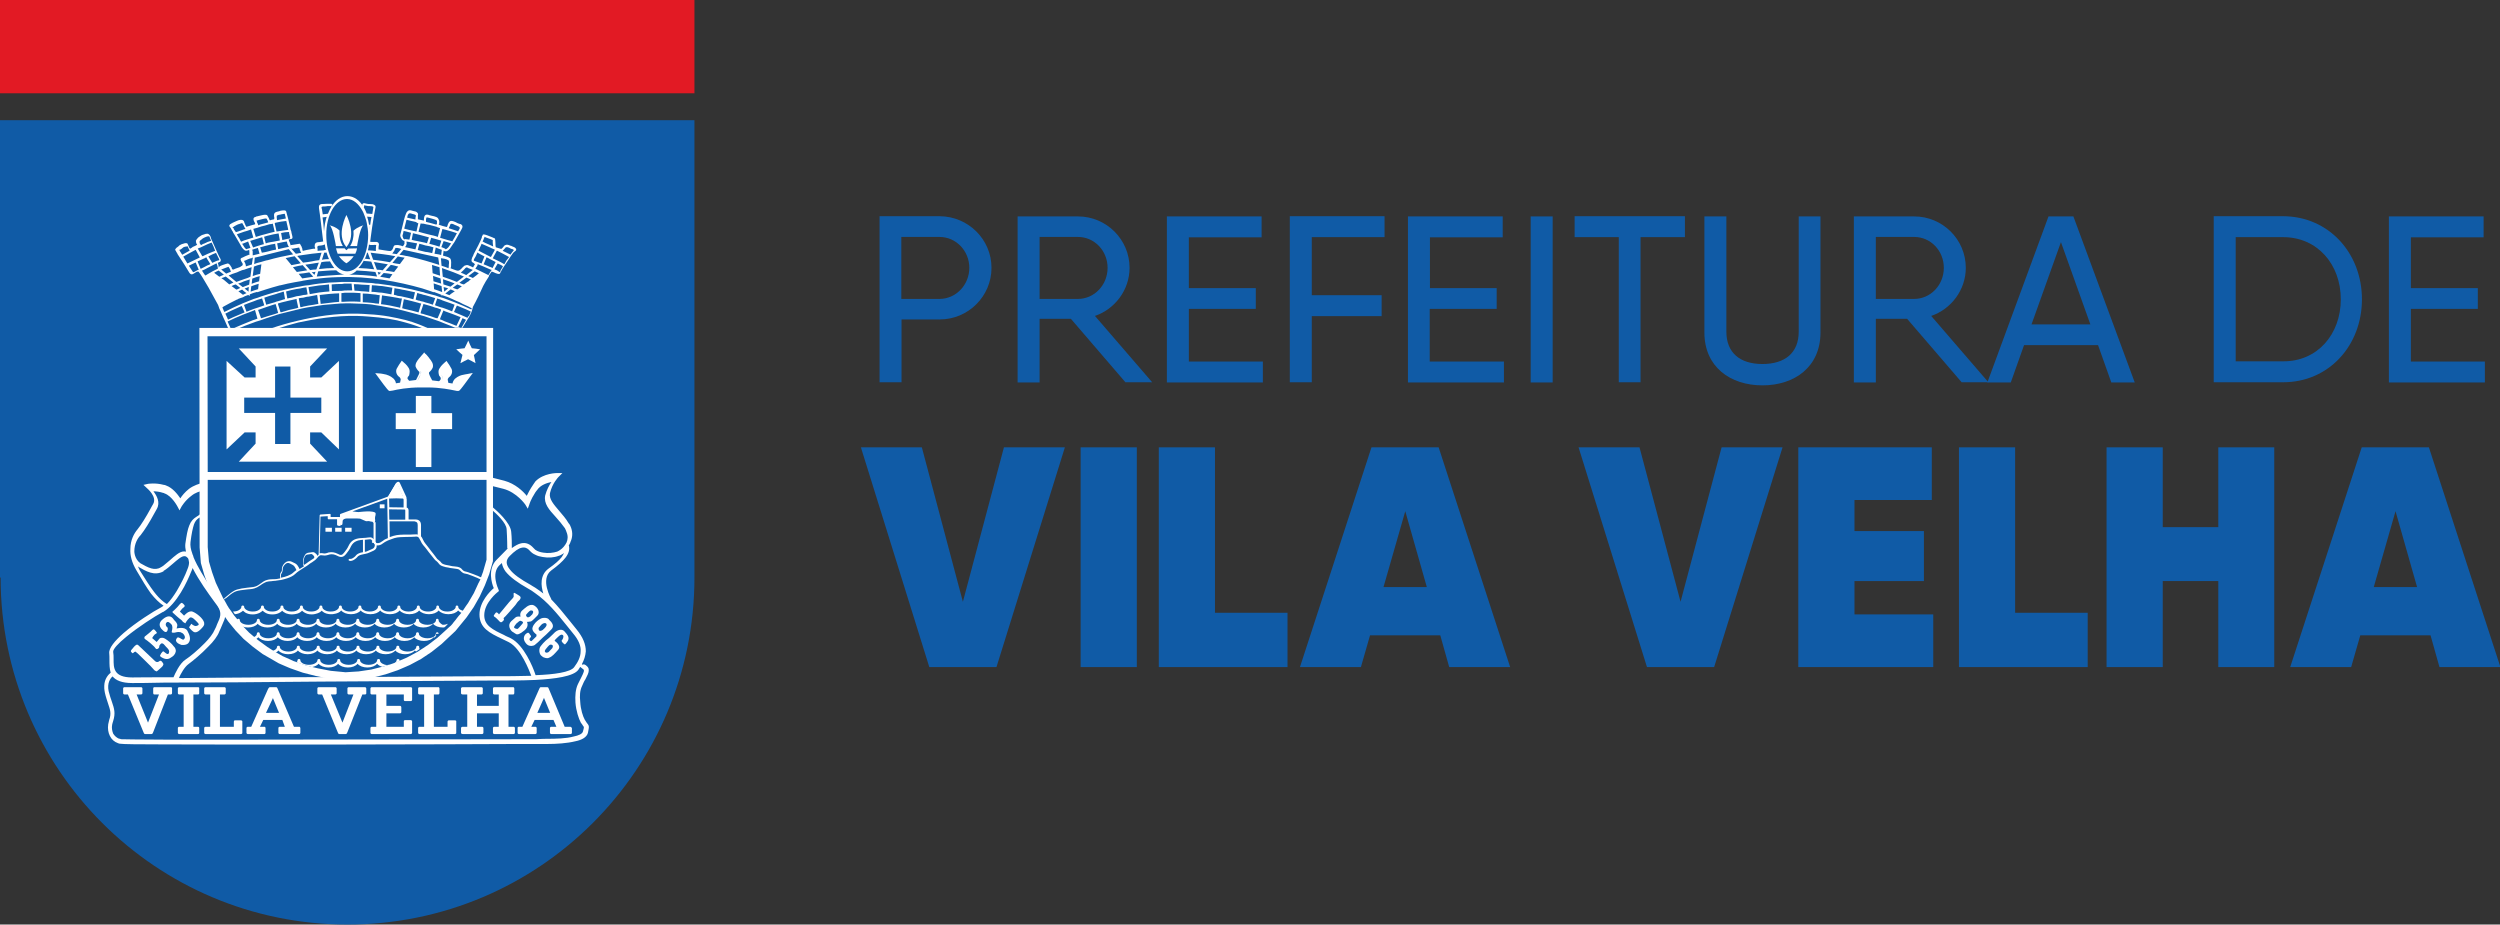 <?xml version="1.0" encoding="utf-8"?>
<!-- Generator: Adobe Illustrator 26.5.0, SVG Export Plug-In . SVG Version: 6.00 Build 0)  -->
<svg version="1.1" id="Camada_1" xmlns="http://www.w3.org/2000/svg" xmlns:xlink="http://www.w3.org/1999/xlink" x="0px" y="0px"
	 viewBox="0 0 1206 446" style="enable-background:new 0 0 1206 446;" xml:space="preserve">
<rect x="0" y="0" width="1206" height="446" fill="#333333" stroke="none"/>
<style type="text/css">
	.st0{fill:#105BA6;}
	.st1{fill-rule:evenodd;clip-rule:evenodd;fill:#FFFFFF;}
	.st2{fill:#E21A24;}
	.st3{fill:#FFFFFF;}
	.st4{fill-rule:evenodd;clip-rule:evenodd;}
</style>
<path class="st0" d="M335,278.6V58H0v220.6h0.3C0.3,371.1,75.2,446,167.6,446C260.1,446,335,371.1,335,278.6
	C335,278.6,335,278.6,335,278.6z"/>
<g>
	<path class="st1" d="M264.8,304.8c0.5-0.5,0.9-0.9,1.2-1.2c1.6-1.6,0.3-3.4-1.2-4.7c0-0.2-0.2-0.2-0.2-0.3
		c-0.8-0.6-1.7-0.6-2.7-0.5c-0.8,0.1-1.6,0.6-2,0.9c-0.9,0.6-2.5,2-3,3.7c-0.6,1.7,1.9,3.4,1.9,3.4v0.8c0,0-0.8,0.9-1.6,1.6
		c-0.5,0.5-0.6,0.6-0.9,0.8c-0.2,0-0.3-0.1-0.6-0.3c-0.6-0.6-0.2-1.1,0.3-1.6c0.5-0.6-0.2-0.9-0.6-1.7c-0.6-0.8-0.8-0.5-1.6,0
		c-0.8,0.6-1.9,2.3-0.2,4.5c0.8,1.1,1.7,1.4,2.7,1.4c0.6,0,1.3-0.2,1.7-0.5c0.5-0.3,2.2-1.9,3.9-3.6
		C262.9,306.7,264,305.6,264.8,304.8z M259.9,303.7c-0.2-0.6,0-0.9,0-0.9c0.6-0.6,1.2-1.6,2-2c0.2,0,0.5-0.2,0.6-0.2
		c0.9-0.2,1.6,0.5,0.9,1.6c-0.5,0.8-1.1,1.2-1.6,1.7c-0.2,0.2-0.5,0.2-0.6,0.3C260.7,304.5,259.9,304.3,259.9,303.7z"/>
	<path class="st1" d="M262,310.3c-0.6,0.6-0.9,1.2-1.3,1.6c-0.9,1.3-0.5,3.4,0.2,4.2c0,0,0.5,0.5,1.1,0.9c0.5,0.2,1.2,0.5,2,0.5
		c0.3,0,0.5,0,0.8-0.2c1.6-0.5,2.8-2,4.5-3.9c1.7-2-1.7-4.2-1.7-4.2s-0.3-0.2,0.9-1.3c1.3-1.2,1.9-1.9,2.7-1.7
		c0.9,0.3,0.6,1.4,0.2,2.2c-0.5,0.6-0.6,0.6-0.3,1.2c0.5,0.8,1.4,1.3,1.4,1.3s0.5-0.3,1.4-1.7c0.9-1.6,0-2.8-1.4-4.4
		c-1.2-1.6-3.3-1.1-4.8,0.2c-0.5,0.6-1.7,1.6-2.8,2.7C263.8,308.5,262.7,309.5,262,310.3z M265.9,311c0.8,0,1.1,0.8,0.5,1.7
		c-0.5,0.6-1.1,1.2-1.6,1.7c-0.2,0.2-0.3,0.3-0.5,0.3c-0.8,0.5-2.3-0.2-0.9-1.7c0.6-0.8,1.1-1.3,1.4-1.6
		C265.2,311,265.6,310.9,265.9,311z"/>
	<g>
		<path class="st1" d="M192.7,318.5c0-0.4-0.3-0.6-0.7-0.6c-0.4,0-0.7,0.3-0.7,0.6v0.2c-0.1,0.5-0.6,1-1.3,1.4l0.8-0.3l1.5-0.7
			l0.5-0.2c0-0.1-0.1-0.2-0.1-0.3C192.7,318.6,192.7,318.6,192.7,318.5z"/>
		<path class="st1" d="M202.2,312.3c0-0.1,0-0.1,0-0.2c0-0.4-0.3-0.6-0.7-0.6c-0.4,0-0.7,0.3-0.7,0.6v0.2c-0.2,1-1.8,2-4.1,2
			c-2.3,0-3.9-1-4.1-2c0-0.1,0-0.1,0-0.2c0-0.4-0.3-0.6-0.7-0.6c-0.4,0-0.7,0.3-0.7,0.6v0.2c-0.2,1-1.8,2-4.1,2c-2.3,0-3.9-1-4.1-2
			c0-0.1,0-0.1,0-0.2c0-0.4-0.3-0.6-0.7-0.6c-0.4,0-0.7,0.3-0.7,0.6c0,0.1,0,0.1,0,0.2c-0.2,1-1.8,2-4.1,2c-2.3,0-3.9-1-4.1-2
			c0-0.1,0-0.1,0-0.2c0-0.4-0.3-0.6-0.7-0.6c-0.4,0-0.7,0.3-0.7,0.6c0,0.1,0,0.1,0,0.2c-0.2,1-1.8,2-4.1,2c-2.3,0-3.9-1-4.1-2
			c0-0.1,0-0.1,0-0.2c0-0.4-0.3-0.6-0.7-0.6c-0.4,0-0.7,0.3-0.7,0.6c0,0.1,0,0.1,0,0.2c-0.2,1-1.8,2-4.1,2c-2.3,0-3.9-1-4.1-2
			c0-0.1,0-0.1,0-0.2c0-0.4-0.3-0.6-0.7-0.6c-0.4,0-0.7,0.3-0.7,0.6c0,0.1,0,0.1,0,0.2c-0.2,1-1.8,2-4.1,2c-2.3,0-3.9-1-4.1-2v-0.2
			c0-0.4-0.3-0.6-0.7-0.6c-0.4,0-0.7,0.3-0.7,0.6c0,0.1,0,0.1,0,0.2c-0.2,1-1.8,2-4.1,2c-2.3,0-3.9-1-4.1-2c0-0.1,0-0.1,0-0.2
			c0-0.4-0.3-0.6-0.7-0.6c-0.4,0-0.7,0.3-0.7,0.6c0,0.1,0,0.1,0,0.2c-0.2,0.8-1.1,1.5-2.5,1.8l0.1,0.1l1.4,0.8
			c0.7-0.3,1.3-0.7,1.7-1.2c0.9,1.1,2.7,1.8,4.7,1.8c2.1,0,3.8-0.7,4.7-1.8c0.9,1.1,2.7,1.8,4.7,1.8c2.1,0,3.8-0.7,4.7-1.8
			c0.9,1.1,2.7,1.8,4.7,1.8c2.1,0,3.8-0.7,4.7-1.8c0.9,1.1,2.7,1.8,4.7,1.8c2.1,0,3.8-0.7,4.7-1.8c0.9,1.1,2.7,1.8,4.7,1.8
			c2.1,0,3.8-0.7,4.7-1.8c0.9,1.1,2.7,1.8,4.7,1.8c2.1,0,3.8-0.7,4.7-1.8c0.9,1.1,2.7,1.8,4.7,1.8c2.1,0,3.8-0.7,4.7-1.8
			c0.2,0.2,0.4,0.3,0.6,0.5l1.2-0.8C202.7,313.2,202.3,312.7,202.2,312.3z"/>
		<path class="st1" d="M211.6,305.7c0-0.4-0.3-0.7-0.7-0.7c-0.4,0-0.6,0.3-0.6,0.7c0,0.1,0,0.1,0,0.2c-0.2,1-1.8,2-4.1,2
			c-2.3,0-3.9-1-4.1-2c0-0.1,0-0.1,0-0.2c0-0.4-0.3-0.7-0.7-0.7c-0.4,0-0.7,0.3-0.7,0.7v0.2c-0.2,1-1.8,2-4.1,2c-2.3,0-3.9-1-4.1-2
			c0-0.1,0-0.1,0-0.2c0-0.4-0.3-0.7-0.7-0.7c-0.4,0-0.7,0.3-0.7,0.7v0.2c-0.2,1-1.8,2-4.1,2c-2.3,0-3.9-1-4.1-2c0-0.1,0-0.1,0-0.2
			c0-0.4-0.3-0.7-0.7-0.7c-0.4,0-0.7,0.3-0.7,0.7c0,0.1,0,0.1,0,0.2c-0.2,1-1.8,2-4.1,2c-2.3,0-3.9-1-4.1-2c0-0.1,0-0.1,0-0.2
			c0-0.4-0.3-0.7-0.7-0.7c-0.4,0-0.7,0.3-0.7,0.7c0,0.1,0,0.1,0,0.2c-0.2,1-1.8,2-4.1,2c-2.3,0-3.9-1-4.1-2c0-0.1,0-0.1,0-0.2
			c0-0.4-0.3-0.7-0.7-0.7c-0.4,0-0.7,0.3-0.7,0.7c0,0.1,0,0.1,0,0.2c-0.2,1-1.8,2-4.1,2c-2.3,0-3.9-1-4.1-2c0-0.1,0-0.1,0-0.2
			c0-0.4-0.3-0.7-0.7-0.7c-0.4,0-0.7,0.3-0.7,0.7c0,0.1,0,0.1,0,0.2c-0.2,1-1.8,2-4.1,2c-2.3,0-3.9-1-4.1-2v-0.2
			c0-0.4-0.3-0.7-0.7-0.7c-0.4,0-0.7,0.3-0.7,0.7c0,0.1,0,0.1,0,0.2c-0.2,1-1.8,2-4.1,2c-2.3,0-3.9-1-4.1-2c0-0.1,0-0.1,0-0.2
			c0-0.4-0.3-0.7-0.7-0.7c-0.4,0-0.7,0.3-0.7,0.7c0,0.1,0,0.1,0,0.2c-0.2,1-1.8,2-4.1,2c-2.3,0-3.9-1-4.1-2c0-0.1,0-0.1,0-0.2
			c0-0.4-0.3-0.7-0.7-0.7c-0.4,0-0.7,0.3-0.7,0.7c0,0.1,0,0.1,0,0.2c-0.1,0.7-1,1.4-2.2,1.7l0.6,0.5l0.6,0.5
			c0.7-0.3,1.3-0.7,1.7-1.2c0.9,1.1,2.7,1.8,4.7,1.8c2.1,0,3.8-0.7,4.7-1.8c0.9,1.1,2.7,1.8,4.7,1.8c2.1,0,3.8-0.7,4.7-1.8
			c0.9,1.1,2.7,1.8,4.7,1.8c2.1,0,3.8-0.7,4.7-1.8c0.9,1.1,2.7,1.8,4.7,1.8c2.1,0,3.8-0.7,4.7-1.8c0.9,1.1,2.7,1.8,4.7,1.8
			c2.1,0,3.8-0.7,4.7-1.8c0.9,1.1,2.7,1.8,4.7,1.8c2.1,0,3.8-0.7,4.7-1.8c0.9,1.1,2.7,1.8,4.7,1.8c2.1,0,3.8-0.7,4.7-1.8
			c0.9,1.1,2.7,1.8,4.7,1.8c2.1,0,3.8-0.7,4.7-1.8c0.9,1.1,2.7,1.8,4.7,1.8c2.1,0,3.8-0.7,4.7-1.8c0.1,0.1,0.2,0.2,0.3,0.2l1-0.9
			c-0.3-0.3-0.5-0.6-0.6-0.9C211.6,305.8,211.6,305.7,211.6,305.7z"/>
		<path class="st1" d="M211.6,299.4c0-0.1,0-0.1,0-0.2c0-0.4-0.3-0.7-0.7-0.7c-0.4,0-0.6,0.3-0.6,0.7c0,0.1,0,0.1,0,0.2
			c-0.2,1-1.8,2-4.1,2c-2.3,0-3.9-1-4.1-2c0-0.1,0-0.1,0-0.2c0-0.4-0.3-0.7-0.7-0.7c-0.4,0-0.7,0.3-0.7,0.7v0.2c-0.2,1-1.8,2-4.1,2
			c-2.3,0-3.9-1-4.1-2c0-0.1,0-0.1,0-0.2c0-0.4-0.3-0.7-0.7-0.7c-0.4,0-0.7,0.3-0.7,0.7v0.2c-0.2,1-1.8,2-4.1,2c-2.3,0-3.9-1-4.1-2
			c0-0.1,0-0.1,0-0.2c0-0.4-0.3-0.7-0.7-0.7c-0.4,0-0.7,0.3-0.7,0.7c0,0.1,0,0.1,0,0.2c-0.2,1-1.8,2-4.1,2c-2.3,0-3.9-1-4.1-2
			c0-0.1,0-0.1,0-0.2c0-0.4-0.3-0.7-0.7-0.7c-0.4,0-0.7,0.3-0.7,0.7c0,0.1,0,0.1,0,0.2c-0.2,1-1.8,2-4.1,2c-2.3,0-3.9-1-4.1-2
			c0-0.1,0-0.1,0-0.2c0-0.4-0.3-0.7-0.7-0.7c-0.4,0-0.7,0.3-0.7,0.7c0,0.1,0,0.1,0,0.2c-0.2,1-1.8,2-4.1,2c-2.3,0-3.9-1-4.1-2
			c0-0.1,0-0.1,0-0.2c0-0.4-0.3-0.7-0.7-0.7c-0.4,0-0.7,0.3-0.7,0.7c0,0.1,0,0.1,0,0.2c-0.2,1-1.8,2-4.1,2c-2.3,0-3.9-1-4.1-2v-0.2
			c0-0.4-0.3-0.7-0.7-0.7c-0.4,0-0.7,0.3-0.7,0.7c0,0.1,0,0.1,0,0.2c-0.2,1-1.8,2-4.1,2c-2.3,0-3.9-1-4.1-2c0-0.1,0-0.1,0-0.2
			c0-0.4-0.3-0.7-0.7-0.7c-0.4,0-0.7,0.3-0.7,0.7c0,0.1,0,0.1,0,0.2c-0.2,1-1.8,2-4.1,2c-2.3,0-3.9-1-4.1-2c0-0.1,0-0.1,0-0.2
			c0-0.4-0.3-0.7-0.7-0.7c-0.4,0-0.7,0.3-0.7,0.7c0,0.1,0,0.1,0,0.2c-0.2,1-1.8,2-4.1,2c-2.3,0-3.9-1-4.1-2c0-0.1,0-0.1,0-0.2
			c0-0.4-0.3-0.7-0.7-0.7c-0.4,0-0.7,0.3-0.7,0.7c0,0.1,0,0.1,0,0.2c0,0.2-0.1,0.4-0.3,0.6l0.8,1l0,0c0,0,0.1-0.1,0.1-0.1
			c0.9,1.1,2.7,1.8,4.7,1.8c2.1,0,3.8-0.7,4.7-1.8c0.9,1.1,2.7,1.8,4.7,1.8c2.1,0,3.8-0.7,4.7-1.8c0.9,1.1,2.7,1.8,4.7,1.8
			c2.1,0,3.8-0.7,4.7-1.8c0.9,1.1,2.7,1.8,4.7,1.8c2.1,0,3.8-0.7,4.7-1.8c0.9,1.1,2.7,1.8,4.7,1.8c2.1,0,3.8-0.7,4.7-1.8
			c0.9,1.1,2.7,1.8,4.7,1.8c2.1,0,3.8-0.7,4.7-1.8c0.9,1.1,2.7,1.8,4.7,1.8c2.1,0,3.8-0.7,4.7-1.8c0.9,1.1,2.7,1.8,4.7,1.8
			c2.1,0,3.8-0.7,4.7-1.8c0.9,1.1,2.7,1.8,4.7,1.8c2.1,0,3.8-0.7,4.7-1.8c0.9,1.1,2.7,1.8,4.7,1.8c2.1,0,3.8-0.7,4.7-1.8
			c0.9,1.1,2.7,1.8,4.7,1.8c0.3,0,0.6,0,0.8-0.1l0.7-0.6l0.2-0.2l0.8-0.9c-0.7,0.3-1.5,0.5-2.5,0.5
			C213.4,301.4,211.8,300.4,211.6,299.4z"/>
		<path class="st1" d="M221.1,293c0-0.1,0-0.1,0-0.2c0-0.4-0.3-0.7-0.7-0.7c-0.4,0-0.6,0.3-0.6,0.7c0,0.1,0,0.1,0,0.2
			c-0.1,0.5-0.6,1-1.3,1.4c-0.7,0.4-1.6,0.6-2.7,0.6c-1.1,0-2-0.2-2.7-0.6c-0.7-0.4-1.2-0.9-1.3-1.4c0-0.1,0-0.1,0-0.2
			c0-0.4-0.3-0.7-0.7-0.7c-0.4,0-0.6,0.3-0.6,0.7c0,0.1,0,0.1,0,0.2c-0.1,0.5-0.6,1-1.3,1.4c-0.7,0.4-1.6,0.6-2.7,0.6
			c-1.1,0-2-0.2-2.7-0.6c-0.8-0.4-1.2-0.9-1.3-1.4c0-0.1,0-0.1,0-0.2c0-0.4-0.3-0.7-0.7-0.7c-0.4,0-0.7,0.3-0.7,0.7v0.2
			c-0.1,0.5-0.6,1-1.3,1.4c-0.7,0.4-1.6,0.6-2.7,0.6c-1.1,0-2-0.2-2.7-0.6c-0.8-0.4-1.2-0.9-1.3-1.4c0-0.1,0-0.1,0-0.2
			c0-0.4-0.3-0.7-0.7-0.7c-0.4,0-0.7,0.3-0.7,0.7v0.2c-0.1,0.5-0.6,1-1.3,1.4c-0.7,0.4-1.6,0.6-2.7,0.6c-1.1,0-2-0.2-2.7-0.6
			c-0.7-0.4-1.2-0.9-1.3-1.4c0-0.1,0-0.1,0-0.2c0-0.4-0.3-0.7-0.7-0.7c-0.4,0-0.7,0.3-0.7,0.7c0,0.1,0,0.1,0,0.2
			c-0.1,0.5-0.6,1-1.3,1.4c-0.7,0.4-1.6,0.6-2.7,0.6c-1.1,0-2-0.2-2.7-0.6c-0.8-0.4-1.2-0.9-1.3-1.4c0-0.1,0-0.1,0-0.2
			c0-0.4-0.3-0.7-0.7-0.7c-0.4,0-0.7,0.3-0.7,0.7c0,0.1,0,0.1,0,0.2c-0.1,0.5-0.6,1-1.3,1.4c-0.7,0.4-1.6,0.6-2.7,0.6
			c-1.1,0-2-0.2-2.7-0.6c-0.8-0.4-1.2-0.9-1.3-1.4c0-0.1,0-0.1,0-0.2c0-0.4-0.3-0.7-0.7-0.7c-0.4,0-0.7,0.3-0.7,0.7
			c0,0.1,0,0.1,0,0.2c-0.1,0.5-0.6,1-1.3,1.4c-0.7,0.4-1.6,0.6-2.7,0.6c-1.1,0-2-0.2-2.7-0.6c-0.8-0.4-1.2-0.9-1.3-1.4
			c0-0.1,0-0.1,0-0.2c0-0.4-0.3-0.7-0.7-0.7c-0.4,0-0.7,0.3-0.7,0.7c0,0.1,0,0.1,0,0.2c-0.1,0.5-0.6,1-1.3,1.4
			c-0.7,0.4-1.6,0.6-2.7,0.6c-1.1,0-2-0.2-2.7-0.6c-0.8-0.4-1.2-0.9-1.3-1.4v-0.2c0-0.4-0.3-0.7-0.7-0.7c-0.4,0-0.7,0.3-0.7,0.7
			c0,0.1,0,0.1,0,0.2c-0.1,0.5-0.6,1-1.3,1.4c-0.7,0.4-1.6,0.6-2.7,0.6c-1.1,0-2-0.2-2.7-0.6c-0.8-0.4-1.2-0.9-1.3-1.4
			c0-0.1,0-0.1,0-0.2c0-0.4-0.3-0.7-0.7-0.7c-0.4,0-0.7,0.3-0.7,0.7c0,0.1,0,0.1,0,0.2c-0.1,0.5-0.6,1-1.3,1.4
			c-0.7,0.4-1.6,0.6-2.7,0.6c-1.1,0-2-0.2-2.7-0.6c-0.7-0.4-1.2-0.9-1.3-1.4c0-0.1,0-0.1,0-0.2c0-0.4-0.3-0.7-0.7-0.7
			c-0.4,0-0.7,0.3-0.7,0.7c0,0.1,0,0.1,0,0.2c-0.1,0.5-0.6,1-1.3,1.4c-0.7,0.4-1.6,0.6-2.7,0.6c-1.1,0-2-0.2-2.7-0.6
			c-0.8-0.4-1.2-0.9-1.4-1.4c0-0.1,0-0.1,0-0.2c0-0.4-0.3-0.7-0.7-0.7c-0.4,0-0.7,0.3-0.7,0.7c0,0.1,0,0.1,0,0.2
			c-0.1,0.5-0.6,1-1.3,1.4c-0.7,0.4-1.6,0.6-2.7,0.6h0l0.2,0.3l0.2,0.3l0,0l0.5,0.7c1.1-0.1,2-0.4,2.8-0.9c0.4-0.2,0.8-0.5,1.1-0.8
			c0.3,0.3,0.7,0.6,1.1,0.9c1,0.6,2.2,0.9,3.6,0.9c1.3,0,2.4-0.3,3.4-0.8c0.5-0.3,1-0.6,1.4-1c0.4,0.4,0.9,0.8,1.5,1.1
			c0.9,0.5,2,0.7,3.2,0.7c1.1,0,2.2-0.2,3-0.6c0.7-0.3,1.3-0.7,1.7-1.2c0.4,0.5,1.1,0.9,1.9,1.3c0.8,0.3,1.8,0.5,2.9,0.5
			c0.9,0,1.8-0.2,2.6-0.4c0.9-0.3,1.7-0.8,2.2-1.4c0.6,0.6,1.4,1.1,2.5,1.5c0.7,0.2,1.4,0.3,2.2,0.3c0.7,0,1.3-0.1,2-0.3
			c1.2-0.3,2.2-0.8,2.8-1.5c0.7,0.8,1.8,1.4,3.2,1.6c0.5,0.1,1,0.1,1.5,0.1c0.4,0,0.7,0,1.1-0.1c1.6-0.2,2.9-0.8,3.6-1.7
			c0.9,1.1,2.7,1.8,4.7,1.8c2.1,0,3.8-0.7,4.7-1.8c0.9,1.1,2.7,1.8,4.7,1.8c2.1,0,3.8-0.7,4.7-1.8c0.9,1.1,2.7,1.8,4.7,1.8
			c2.1,0,3.8-0.7,4.7-1.8c0.9,1.1,2.7,1.8,4.7,1.8c2.1,0,3.8-0.7,4.7-1.8c0.9,1.1,2.7,1.8,4.7,1.8c2.1,0,3.8-0.7,4.7-1.8
			c0.9,1.1,2.7,1.8,4.7,1.8c2.1,0,3.8-0.7,4.7-1.8c0.5,0.5,1.1,1,2,1.3l0.1-0.1l0,0l0.6-0.9c-0.3-0.1-0.5-0.2-0.8-0.3
			C221.7,294.1,221.2,293.5,221.1,293z"/>
		<path class="st1" d="M149.6,182.1v-5.3l8.2-8.7h-42.6l8.1,8.7v5.3H118l-8.7-8v42.7l8.7-8.2h5.3v5.4l-8.1,8.7h42.6l-8.2-8.7v-5.4
			h5.4l8.5,8.2v-42.7l-8.5,8H149.6z M155,199.2h-14.9v15h-7.4v-15h-14.9v-7.4h14.9v-15h7.4v15H155V199.2z"/>
		<path class="st1" d="M225.6,180.4c0,0-1.9,0.3-2.6,0.5c-0.5,0.1-2,0.5-3.5,1.8c-0.7,0.7-1.1,1.6-1.2,2.3l-2-0.3
			c-0.1-0.4-0.2-1-0.3-1.4c-0.1-0.3,0.1-0.8,0.6-1.3c1.3-0.9,1.9-2.7,1.2-4.1c-0.5-1-1.7-2.9-1.8-2.9l-0.6-0.9l-0.8,0.7
			c-0.2,0.2-1.8,1.5-2.5,2.8c-0.9,1.1-0.5,2.9-0.3,3.4l0.1,0.3l0.2,0.2c0.7,0.7,0.5,1.3,0.5,1.4c-0.2,0.5-0.7,1-0.9,1
			c-0.7-0.1-2.4-0.3-3.2-0.4c-0.5-0.9-1.2-2.2-1.4-2.8l0-0.1l0-0.1c-0.2-0.2-0.2-0.6-0.1-0.9c0.5-0.4,1.4-1.3,1.8-2.4
			c0.4-1.7-0.7-3.1-1.5-4.1c-0.2-0.2-0.4-0.5-0.5-0.7c-0.7-0.9-1.4-1.6-1.4-1.6l-0.3-0.2l-0.4-0.5l0,0l-0.1-0.1l-0.5,0.7l-0.1,0.1
			c0,0-0.7,0.7-1.3,1.5c-0.2,0.3-0.4,0.5-0.6,0.7c-0.8,1-1.9,2.4-1.6,3.9c0.5,1.2,1.3,2.1,1.8,2.5c0,0.3,0,0.7-0.1,0.9l-0.1,0.1
			l0,0.1c-0.2,0.5-0.9,1.9-1.4,2.8c-0.8,0.1-2.5,0.3-3.2,0.4c-0.2,0-0.6-0.6-0.9-1c0,0-0.2-0.6,0.5-1.3l0.2-0.2l0.1-0.3
			c0.1-0.6,0.6-2.3-0.4-3.6c-0.6-1.1-2.2-2.5-2.4-2.6l-0.8-0.7l-0.6,0.9c-0.1,0.1-1.3,1.9-1.8,2.9c-0.7,1.4-0.1,3.2,1.3,4.1
			c0.5,0.4,0.6,1,0.6,1.2c-0.1,0.5-0.2,1-0.3,1.5l-2,0.3c-0.1-0.7-0.4-1.5-1.2-2.3c-1.6-1.4-3-1.7-3.5-1.9c-0.7-0.2-2.6-0.5-2.6-0.5
			L181,180l1.4,1.9c4.7,6.5,5.1,6.6,5.4,6.7l0.1,0l0.2,0c0.2,0,0.5-0.1,1.4-0.2c2.1-0.5,6.9-1.5,13.4-1.5l1,0h0.3l0.2,0l0.3,0h0.3
			l1.1,0c6.5,0,11.3,1.1,13.4,1.5c0.8,0.2,1.1,0.2,1.4,0.2h0.2l0.3-0.1c0.2,0,0.6-0.2,5.3-6.7l1.4-1.9L225.6,180.4z M213.4,183.1
			c0,0,0.5-1.2-0.7-2.4C214,181.9,213.4,183.1,213.4,183.1c0,0-0.7,1.6-1.8,1.6C212.7,184.7,213.4,183.1,213.4,183.1z M202.8,180.8
			c0.4-0.7,0.2-1.6,0.2-1.9C203.1,179.2,203.3,180.1,202.8,180.8c-0.3,0.8-1.3,2.5-1.6,3.1C201.6,183.4,202.6,181.6,202.8,180.8z"/>
		<polygon class="st1" points="231.6,168.5 229.6,168.2 227.6,168 226.7,166.2 225.9,164.3 225,166.2 224.1,168 222.2,168.2 
			220.1,168.5 221.6,169.9 223.1,171.2 222.6,173.2 222.1,175.2 224,174.2 225.8,173.3 227.6,174.2 229.4,175.2 229,173.2 
			228.6,171.3 230.1,169.9 		"/>
		<path class="st1" d="M96.2,158.4l0.1,105.7l0.6,7.5l1.6,5.6l1.9,5.4l3.5,7.5l2.9,5l3.3,4.7l3.5,4.3l3.9,4.1l4.5,3.8l4.7,3.5
			l7.8,4.5l2.3,1l2.1,0.9l0,0l1.2,0.5l6,2.1l6.3,1.6l6.5,1.3l7.7,0.8l6.7-0.4l6.4-0.9l6.3-1.6l5.9-2l2.8-1.2l0.7-0.3l1.6-0.7
			l0.7-0.3l5.4-2.9l5.1-3.4l4.8-3.8l6.7-6.3l5.4-6.6l3.4-4.9l2.9-5.1l2.5-5.4l2.1-5.4l1.8-6.3l0.1-112.5H96.2z M171.2,162.2v65.5
			h-71l-0.1-65.5H171.2z M107.6,288.5l-0.1-0.2l-3.4-7.2l-1.8-5.1l-1.5-5.1l-0.6-7l0-32.4h134.5V270l-1.7,5.9l-1,2.7l0,0l-0.2,0.7
			L231,281l-0.1,0.1l-2.3,5l-2.8,4.8l-1,1.4l-1.6,2.4l-0.6,0.9l0,0l-0.1,0.1l-1.3,1.5l0,0l-1.1,1.4l0,0l-0.2,0.3l-1.4,1.7l-0.1,0.2
			l-0.8,0.9l-0.2,0.2l-0.7,0.6l-2.4,2.2l-2,1.8l-1,0.9l-0.3,0.3l-0.7,0.5l-3.9,3l-0.8,0.5l-1.5,1l-0.8,0.5l-1.2,0.8l-0.6,0.4
			l-5.2,2.8l-3.5,1.5l-0.5,0.2l-1.5,0.7l-0.8,0.3l-1.4,0.5l-3.5,1.1l0,0l-0.9,0.2l-5.1,1.3l-6.1,0.9l-6.3,0.4l-7.2-0.7l-6.2-1.2
			l-2.5-0.6l-1.9-0.5l-1.7-0.4l-3.8-1.4l-0.1,0l-0.8-0.3l-0.9-0.3l-0.6-0.3l-4.7-2.1l-1.2-0.7l-1.6-0.9l-1.4-0.8l-0.1-0.1l-0.5-0.3
			l-2.5-1.6l-3.7-2.7l-0.8-0.6l-0.5-0.4l-0.6-0.5l-0.6-0.5l-2.6-2.2l-3.1-3.2l-0.6-0.7l-0.4-0.5l0,0l-0.8-1l-2.1-2.6l-0.2-0.2
			l-0.6-0.9l-0.5-0.7l0,0l-0.2-0.3l-0.2-0.3l-1.1-1.5l-0.3-0.5l-0.5-0.8l-0.7-1.3l-0.9-1.6L107.6,288.5z M234.7,227.7H175v-65.5
			h59.7V227.7z"/>
		<path class="st1" d="M167.1,119.2L167.1,119.2c5.2-6,0-15.5,0-15.5l0-0.1l0,0.1C167.1,103.8,162,113.3,167.1,119.2L167.1,119.2z"
			/>
		<path class="st1" d="M170.5,111.3c0.1,1.1,0.1,2.2-0.1,3.2c-0.2,1.6-0.7,3-1.5,4.2h3.4v-0.3c0,0,1.4-8.8,3-9.7
			C175.3,108.7,172.7,109.3,170.5,111.3z"/>
		<path class="st1" d="M163.9,114.4c-0.1-1-0.2-2.1-0.1-3.2c-2.1-2-4.8-2.5-4.8-2.5c1.6,0.8,3,9.7,3,9.7v0.3h3.4
			C164.6,117.4,164.1,116,163.9,114.4z"/>
		<path class="st1" d="M167.1,127c0,0,2-1.1,3.5-3.4h-7.1C165.1,125.9,167.1,127,167.1,127z"/>
		<path class="st1" d="M168,119.9L168,119.9L168,119.9L168,119.9l-0.9,0.8l-0.8-0.8l0,0l0,0l0,0c0,0,0,0,0-0.1h-4.2
			c0.2,0.9,0.5,1.8,0.8,2.6h8.5c0.4-0.8,0.7-1.6,0.8-2.6L168,119.9C168,119.9,168,119.9,168,119.9z"/>
		<path class="st1" d="M158.7,125C158.7,125,158.8,125.1,158.7,125C158.8,125.1,158.7,125,158.7,125L158.7,125z"/>
		<path class="st1" d="M173,129.4C173,129.3,173,129.3,173,129.4C173,129.3,173,129.3,173,129.4C173,129.3,173,129.3,173,129.4z"/>
		<path class="st1" d="M176.8,107.4c-0.1-0.3-0.1-0.6-0.2-0.9C176.7,106.8,176.8,107.1,176.8,107.4z"/>
		<path class="st1" d="M175.5,126c0.2-0.4,0.4-0.7,0.5-1.1C175.9,125.2,175.7,125.6,175.5,126z"/>
		<path class="st1" d="M173,129.4c0,0-0.1,0.1-0.1,0.1C173,129.5,173,129.5,173,129.4z"/>
		<path class="st1" d="M173,129.4C173,129.3,173,129.3,173,129.4C173,129.3,173,129.3,173,129.4C173,129.3,173,129.3,173,129.4z"/>
		<path class="st1" d="M177.8,151.6c-1.7-0.1-3.7-0.3-5.6-0.3c-10.2-0.2-20.1,1.4-28.5,3.4c-4.8,1.1-9.1,2.4-12.9,3.7h3.4
			c3-1,6.2-1.9,9.6-2.8c8.4-1.8,18.1-3.4,28.3-3.2c1.9,0,3.9,0.2,5.6,0.3c7,0.5,12.9,1.4,17.6,2.8c3.3,0.9,6.2,1.9,8.6,2.9h2.7
			c-2.8-1.3-6.4-2.8-10.9-4C190.8,153.2,184.8,151.9,177.8,151.6z"/>
		<path class="st1" d="M248.6,119.6c-0.3-0.3-0.9-0.5-1.6-0.8c-0.3-0.2-0.6-0.3-0.9-0.3c-1.7-0.9-2.5-0.2-2.8,0l-0.9,1.1l-0.6,0.5
			l-2.6-0.8c-0.2-0.5-0.2-1.4-0.2-2.2c0-1.1-0.2-1.9-0.2-1.9l-0.2-0.3h-0.2c0,0-1.2-0.6-3.4-1.4c-1.7-0.6-2.2-0.6-2.3,0.3
			c-0.2,0.1-0.2,0.1-0.2,0.3c0,0.2-0.1,0.5-0.1,0.6c-0.2,0.5-0.9,2.2-1.7,3.7c-0.8,1.5-1.7,3.2-2.2,4.2c0,0.2-0.2,0.5-0.2,0.6
			c-0.9,1.6-1.2,2.9-0.3,3.4c0.2,0.1,0.3,0.1,0.5,0.3c0.1,0.2,0.3,0.2,0.3,0.3c0.2,0,0.3,0.2,0.3,0.3c-0.2,0.3-0.3,0.6-0.6,0.9
			c0,0.3-0.2,0.5-0.3,0.6c-0.5-0.3-1.3-0.6-2-0.9c-0.6-0.3-1.1-0.3-1.5-0.1c-0.5,0-0.9,0.3-1.4,0.9c-0.2,0-0.3,0.3-0.5,0.5
			c-0.6,0.6-1.2,1.2-1.9,1.2c-0.6,0-1.7-0.5-2.6-0.8c-0.3-0.2-0.8-0.3-0.9-0.3v-0.3c0.2-0.3,0.2-0.8,0.2-1.1v-0.5
			c0.1-1.2,0.1-2.8-0.8-3.2c-0.6-0.5-2.2-0.8-3.1-1.1l0.3-2.3h0.2v0.1c0.6,0.2,1.4,0.5,2.8-1.1c0.5-0.6,1.2-1.9,2.2-3.2
			c1.2-2.2,2.6-4.6,3.3-5.9c0.9-1.5,0.8-2.2-0.3-2.8c-0.3,0-0.6-0.1-1.1-0.3c-0.3-0.1-0.8-0.3-1.2-0.6c-1.4-0.6-2.2-0.8-2.8-0.5
			c-0.6,0.5-0.8,0.9-1.1,1.7c-0.1,0.1-0.1,0.3-0.1,0.5c-0.2,0.5-0.3,0.6-0.5,0.6c-1.2-0.3-2.5-0.6-3.7-1.1v-0.3
			c0-0.1,0.2-0.3,0.2-0.3c0-0.6,0.1-1.2-0.2-1.7c-0.2-0.6-0.5-1.1-1.2-1.4c-0.8-0.3-1.4-0.5-2.2-0.6c-0.5-0.2-1.1-0.2-1.7-0.5
			c-1.1-0.3-1.7,0.2-1.9,0.9c-0.2,0.5-0.2,1.1-0.2,1.5v0.3c0,0.1,0,0.1-0.1,0.1c-0.9-0.1-1.9-0.5-2.8-0.6v-1.9
			c0.2-0.8,0-1.1-0.5-1.5c-0.3-0.3-0.9-0.5-1.7-0.6c-0.9-0.3-1.6-0.5-2.2-0.3c-0.6,0.3-1.1,0.8-1.4,1.7c-0.5,0.9-1.4,4.8-2,7.3
			c-0.3,1.1-0.5,2-0.6,2.3c-0.2,0.6-0.2,1.2,0.2,1.9c0.3,0.6,0.6,1.1,1.2,1.4c0.2,0,0.2,0.1,0.3,0.1h0.2v0.9
			c0.2,0.6-0.5,1.4-0.8,1.7c-0.5-0.2-1.4-0.5-2.3-0.6c-0.8,0-1.2,0-1.5,0.1c-0.5,0.2-0.6,0.5-0.8,1.1c-0.2,0.5-0.3,0.9-0.6,1.2
			c-0.3,0.3-0.6,0.5-0.9,0.5c-0.9,0-4.3-0.6-5.6-0.8c0-0.6,0-1.7,0.2-2.2c0-0.9-0.3-1.2-1.1-1.4h-2c-0.6,0-0.9,0-1.1-0.1v-0.2
			c0-0.5,0.5-3.4,0.9-6.7c0.6-4,1.4-8.7,1.6-9.4c0.3-1.1-0.3-1.5-1.4-1.8c-0.5,0-1.1-0.1-1.5-0.1h-0.5c-0.5,0-0.8-0.2-1.1-0.2
			c-0.3,0-0.6-0.2-0.9-0.2c-0.6,0-0.9,0.3-1,0.9c0.3,0.4,0.6,0.7,0.8,1.1c0.1-0.3,0.2-0.6,0.2-1c0.3,0,0.5,0.2,0.8,0.2
			c0.3,0,0.8,0.2,1.1,0.2h0.5c0.6,0,1.1,0.1,1.4,0.1c0.5,0.2,0.8,0.3,0.6,0.6c0,0.3-0.2,1.5-0.5,3.1l-2.7-0.2
			c-0.4-1.1-0.9-2.1-1.4-3c-2-3.4-4.8-5.4-7.9-5.4c-3.1,0-5.8,2-7.8,5.2c-0.6,1-1.1,2.1-1.6,3.3l-2.5,0.3c-0.3-1.4-0.3-2.5-0.5-2.8
			c-0.2-0.5,0-0.8,0-0.8c0.2-0.2,0.5-0.2,0.9-0.2c0.6,0,1.4,0,2-0.2h1.5c0.1,0,0.1,0.1,0.1,0.3c0.2-0.3,0.4-0.6,0.7-0.9
			c-0.2-0.3-0.4-0.5-0.8-0.5H158c-0.8,0-1.5,0.1-2,0.1c-0.6,0-1.2,0-1.6,0.3c-0.5,0.3-0.6,0.9-0.5,1.9c0.3,1.4,1.7,13.5,2,15.9
			c-0.3,0-0.9,0.2-1.9,0.3c-2,0-2.2,0.9-2.2,2c0,0.2,0,0.5,0.2,0.6v0.6h-0.9c-0.6,0.2-2,0.3-3.2,0.6c-0.8,0.1-1.4,0.4-1.7,0.4
			c0,0,0,0,0,0c0,0-0.3,0.2-0.2,0c0,0,0.1,0,0.1,0c-0.2-0.3-0.3-0.8-0.3-1.2c-0.2-0.1-0.2-0.3-0.2-0.6c-0.5-0.9-0.8-1.4-0.8-1.4
			l-0.1-0.2h-0.3l-3.1,0.5c-0.3,0-0.5,0.1-0.8,0.1c-0.2,0-0.2,0.2-0.3,0.2c0-0.3-0.2-0.6-0.3-1.1c-0.1-0.5-0.5-0.9-0.5-1.2
			c0-0.3-0.2-0.5-0.2-0.5c0.5-0.2,0.8-0.3,1.1-0.3c0.5,0,0.8-0.3,0.8-0.8c0-0.6-0.5-1.9-0.6-2.9c-0.3-0.6-0.5-1.4-0.5-1.8
			c-0.3-1.7-1.7-7-1.9-7.6c-0.1-0.9-1.4-0.8-2.9-0.5c-0.3,0.2-0.6,0.2-0.9,0.3c-1.1,0.2-1.7,0.5-1.9,0.9c-0.3,0.5-0.2,0.9-0.2,1.5
			c0.2,0.6,0.2,1.1,0,1.2v0.2c-0.8,0.1-1.4,0.3-2,0.5c-0.2-0.2-0.2-0.2-0.2-0.3c-0.2-0.3-0.2-0.6-0.5-1.1c-0.2-0.3-0.3-0.5-0.3-0.5
			c-0.3-0.6-0.3-0.8-1.4-0.8c-0.8,0-2.6,0.5-3.9,0.8c-0.2,0-0.3,0-0.5,0.2c-1.1,0.2-1.2,0.8-1.1,1.4c0,0.3,0.2,0.6,0.3,0.9
			c0,0,0.2,0.2,0.2,0.3c0.2,0.5,0.3,0.6,0.3,0.9c0,0-0.1,0-0.3,0.2c-0.3,0-1.1,0.3-1.9,0.5c-0.9,0.3-1.7,0.5-2,0.6
			c-0.2,0-0.5-0.8-0.9-1.7c-0.2-0.3-0.2-0.6-0.3-0.9c-0.5-0.9-1.5-0.9-2.8-0.5c-0.9,0.3-1.7,0.8-2.5,1.1c-0.2,0.1-0.2,0.1-0.3,0.1
			l-0.1,0.2h-0.2c-0.3,0.2-0.5,0.3-0.8,0.5c-0.6,0.6-0.5,0.9,0.2,1.7c0.2,0.2,0.3,0.5,0.6,1.1c0.2,0.3,0.3,0.6,0.6,0.9v0.2
			c0.5,0.8,1.1,1.7,1.7,2.8c1.1,1.9,2.2,3.7,2.6,4.5c0.5,0.6,0.9,1.1,1.4,1.4c0.5,0.2,0.9,0.2,1.5,0c0.3-0.1,0.5-0.3,0.7-0.3
			c0,0-0.1,0.1-0.1,0.1c0,0.2,0.1,0.5,0.1,0.8v1.1c0,0,0.2,0.2,0.2,0.3h-0.2c-0.6,0.2-1.2,0.5-2,0.8c-0.5,0.2-0.9,0.5-1.2,0.6
			c-1.1,0.3-1.2,0.8-0.9,1.4c0,0.3,0.2,0.5,0.3,0.6c0.1,0.3,0.3,0.5,0.5,0.8c0,0.5,0.2,0.8,0,0.9c0,0.1-0.2,0.3-0.6,0.5
			c-0.2,0.2-0.5,0.3-0.8,0.5c-0.8,0.3-1.6,0.6-2.3,0.8c-0.2,0.2-0.3,0.2-0.6,0.2c0,0.2-0.2,0.2-0.3,0.2c-0.3-0.2-0.5-0.3-0.6-0.6
			v-0.2c-0.1-0.2-0.1-0.5-0.3-0.6c-0.8-1.6-1.6-1.6-1.6-1.6h-0.1c0,0-1.9,0.5-3.3,1.1c-0.5,0.3-0.6,0.3-0.8,0.5V129h-0.2
			c0-0.3-0.1-1.5-0.5-2.2c0.1-0.1,0.5-0.1,0.6-0.3c0.8-0.1,0.9-0.6,0.9-1.2c-0.1-0.5-0.5-0.9-0.8-1.6c-0.5-0.9-2.9-6.5-3.9-8.7
			c0-0.3-0.2-0.6-0.2-0.8c-0.3-0.6-0.5-0.9-0.9-1.2c-0.3-0.3-0.8-0.3-1.4-0.2c-0.5,0.2-1.1,0.3-1.9,0.6c-0.6,0.3-1.2,0.8-1.8,1.2
			c-0.6,0.6-0.9,1.1-1.1,1.5c0,0.6,0.1,1.1,0.3,1.5c0.3,0.3,0.3,0.6,0.3,0.6h-0.2c-0.5,0.3-1.1,0.6-1.9,0.9
			c-0.3,0.3-0.8,0.6-1.1,0.8c-0.5,0.2-0.8-0.9-1.1-1.6c-0.3-1.2-0.9-1.1-1.9-0.9c-0.2,0-0.3,0.2-0.6,0.2c-0.9,0.2-1.2,0.5-1.8,0.8
			c-0.2,0.3-0.5,0.5-0.9,0.8c-0.3,0.2-0.5,0.3-0.6,0.5c-0.3,0.3-0.5,0.5-0.5,0.8c0,0.2,0.2,0.3,0.3,0.5l0.2,0.3v0.2
			c0.2,0.1,0.3,0.5,0.6,0.9v0.1c1.6,2.3,5,7.7,5.7,9c0.9,1.4,1.7,0.8,2.8,0.1c0.1-0.1,0.5-0.3,0.8-0.5c0.2,0,0.3-0.1,0.5-0.1v0.1
			c0,0,0-0.1,0.2-0.1c0.1,0,0.3,0.1,0.5,0.5c0.1,0,0.1,0,0.1,0.1c0.5,0.5,2.5,3.9,4.5,7.3l4.5,8.2c0.1,0.5,0.5,1.1,0.6,1.7
			c0.6,1.2,1.2,2.6,2,4.5c0.2,0.3,1.2,2.6,2.2,4.9h1.2c-0.4-0.9-0.9-1.9-1.4-3.1c0.6-0.3,5-2.5,12.1-5.1c0.3-0.1,0.8-0.3,1.1-0.5
			l1.2,4.2c-0.8,0.3-1.5,0.6-2.3,0.8c-4,1.6-7.1,2.9-8.9,3.7h2.6c1.6-0.7,3.7-1.5,6.2-2.4c1.1-0.5,2.3-0.8,3.6-1.2
			c2-0.8,4.2-1.4,6.5-2.2c0.5-0.2,1.1-0.3,1.5-0.5c0.6-0.2,1.1-0.3,1.7-0.5c2.3-0.6,4.8-1.2,7.3-1.8c1.1-0.3,2.2-0.5,3.3-0.8
			c0.8-0.2,1.7-0.3,2.5-0.5c1.7-0.3,3.4-0.5,5.1-0.8c1.6-0.3,3.3-0.5,5-0.6c2-0.2,4-0.3,6-0.5h0.6c2.9-0.2,5.9,0,8.8,0.1
			c1.7,0,3.1,0.2,4.8,0.3c0.6,0.1,1.4,0.1,2,0.3c1.1,0.2,2,0.3,3.1,0.5c2.6,0.5,5.1,0.9,7.6,1.4c1.1,0.3,2.2,0.5,3.3,0.8
			c2.3,0.6,4.6,1.2,6.8,1.8c0.3,0.2,0.8,0.2,1.1,0.3c0.8,0.2,1.6,0.5,2.2,0.6c1.7,0.6,3.3,1.1,4.7,1.6c0.9,0.3,1.7,0.6,2.6,0.9
			c0.8,0.3,1.4,0.6,2,0.8c2.5,1,4.4,1.7,5.7,2.3h3.5c0.9-1.6,2.4-3.9,3.2-5.2c0.1,0,0.1-0.2,0.1-0.3c0.8-1.2,1.4-2.9,1.6-4
			c0.1-0.2,0.1-0.3,0.1-0.5c0.3-0.5,1.9-3.4,4-8c0.6-1.5,1.4-2.9,2.2-4.3c0.8-1.2,1.4-2.2,1.4-2.2l0.3-0.6h-0.2
			c0.6-0.9,1.1-1.5,1.4-2c0.3,0.1,1.1,0.3,2,0.8c1.6,0.6,2,0.5,2.3-0.5v-0.3h0.2V131c0.1-0.5,1.4-2.5,2.8-4.5
			c1.4-2.2,2.8-4.3,3.4-4.9C249.3,120.8,249.2,120.2,248.6,119.6z M85.7,120.8l0.2-0.2H86L85.7,120.8z M233.4,115.1
			c0.2-0.3,0.2-0.5,0.3-0.6v-0.3c0,0,0.2,0.2,1.1,0.5c1.5,0.5,2.5,0.9,2.9,1.1v1.4c0,0.6,0.2,1.2,0.2,1.7c-0.6-0.3-1.1-0.5-1.7-0.8
			c-1.5-0.6-2.8-1.2-3.4-1.6C233.1,115.9,233.4,115.4,233.4,115.1z M231.7,119c0.2-0.5,0.5-0.9,0.6-1.4c0.6,0.2,2,0.9,3.9,1.7
			c0.6,0.3,1.2,0.6,2,0.9l0.3,0.2h0.3l-2,3.6c-0.2-0.2-0.5-0.2-0.6-0.3c-2.3-1.2-4.5-2.3-5.4-2.8C231.1,120.2,231.4,119.6,231.7,119
			z M228.7,125.8h-0.1v-0.6c0.1-0.3,0.5-0.9,0.8-1.4c0.2-0.3,0.5-1.1,0.9-2c0.6,0.5,1.9,1.1,3.4,1.9l-1.4,3.4
			C230.5,126.4,229.1,125.9,228.7,125.8z M223.6,130.3c0.2-0.2,0.3-0.3,0.5-0.5c0.3-0.5,0.6-0.6,0.9-0.8c0.2,0,0.5,0,0.8,0.3
			c0.8,0.3,2,0.8,2.3,0.9l-3.2,2.5c-0.9-0.5-1.7-0.8-2.6-1.2C222.7,131.2,223.2,130.7,223.6,130.3z M216.2,139.1l-1.9,1.6l-0.3-2.2
			C214.8,138.6,215.4,138.9,216.2,139.1z M213.9,137.2l-0.2-2.5c2,0.6,3.9,1.4,5.6,2l-2,1.6C216.2,138,215.1,137.5,213.9,137.2z
			 M217.4,139.6c0.6,0.3,1.4,0.6,2,0.9c-1.4,0.9-2.5,1.7-2.6,1.9c-0.6-0.3-1.4-0.5-2-0.8L217.4,139.6z M218.4,138.8l2.2-1.6
			c0.8,0.3,1.5,0.6,2.2,0.9c-0.8,0.5-1.4,1.1-2.2,1.5C219.9,139.4,219.1,139.1,218.4,138.8z M221.6,136.4l3.4-2.5
			c0.8,0.3,1.4,0.6,2.2,0.9c-0.3,0.2-0.5,0.3-0.6,0.3c-0.3,0.5-0.8,0.8-1.1,0.9c-0.5,0.3-1.1,0.8-1.7,1.2
			C223,137.1,222.4,136.8,221.6,136.4z M223.8,133.4l-3.4,2.6c-2-0.8-4.3-1.7-6.8-2.5l-0.4-4.2C217.3,130.7,220.8,132.1,223.8,133.4
			z M196.1,116.8v-0.3c1.1,0.2,2.9,0.5,5.1,0.9l-0.8,2.9c-2.2-0.5-3.9-0.9-5-1.1c0.5-0.6,0.8-1.2,0.8-2
			C196.1,117.1,196.1,117,196.1,116.8z M198.6,115.7l0.6-3.2c2.3,0.6,5.1,1.2,7.7,2l-0.9,2.8c-0.3,0-0.5,0-0.8-0.2
			C202.7,116.5,200.4,116.2,198.6,115.7z M202.3,117.6c0.9,0.2,2,0.5,2.9,0.8c1.4,0.2,2.6,0.5,3.9,0.9l-0.6,2.8
			c-1.1-0.2-2-0.5-3.3-0.6c-1.2-0.3-2.5-0.6-3.7-0.9L202.3,117.6z M207.1,117.6l0.9-2.9c1.7,0.5,3.4,0.9,4.9,1.4L212,119
			C210.5,118.5,208.8,118,207.1,117.6z M210.2,119.4c1.1,0.5,2,0.8,2.9,1.1v0.3l-0.3,2.2c-0.9-0.2-2-0.5-3.2-0.6L210.2,119.4z
			 M212.3,133c-1.1-0.3-2.3-0.8-3.6-1.2l-0.3-4c1.2,0.3,2.3,0.8,3.6,1.1L212.3,133z M212.5,134.3l0.3,2.5c-1.2-0.3-2.5-0.8-3.7-1.1
			l-0.2-2.6C210.2,133.5,211.4,134,212.5,134.3z M213,138l0.3,2.9c-1.2-0.5-2.5-0.9-3.9-1.4l-0.2-2.8
			C210.5,137.2,211.7,137.5,213,138z M216.2,125.5c0.5,0.1,0.5,1.4,0.3,2.3v0.5c0,0.2,0,0.5-0.1,0.8v0.3c-1.1-0.5-2.2-0.8-3.4-1.2
			l-0.3-3.7l0.5,0.2C213.1,124.5,215.6,125,216.2,125.5z M216.2,119.4c-0.8,0.8-1.2,0.9-1.4,0.8V120c-0.5-0.3-1.1-0.5-1.9-0.8
			l1.1-2.9c1.4,0.3,2.6,0.8,3.6,1.1C217,118.3,216.5,119.1,216.2,119.4z M216.7,109.5c0.2-0.2,0.2-0.3,0.3-0.6
			c0.1-0.5,0.3-0.8,0.5-0.9c0.3-0.1,0.9-0.1,1.9,0.5c0.5,0.2,0.9,0.3,1.2,0.5c0.5,0.2,0.8,0.3,0.9,0.5c0.3,0.2,0.5,0.5,0,1.2
			c-0.2,0.2-0.3,0.6-0.5,0.9c-1.2-0.5-2.8-0.9-4.5-1.5C216.5,109.8,216.7,109.7,216.7,109.5z M213.6,110.5c0.5,0.2,0.9,0.2,1.2,0.3
			c2.3,0.6,4.2,1.2,5.6,1.7c-0.6,1.2-1.4,2.6-2.2,3.9c-1.2-0.3-3.4-0.9-5.9-1.7l1.1-4.2H213.6z M205.5,106.6v-0.3
			c0-0.5,0-0.9,0.2-1.2c0-0.2,0.1-0.3,0.5-0.2c0.6,0.2,1.2,0.3,1.9,0.5c0.6,0.2,1.2,0.3,1.9,0.6c0.5,0.2,0.6,0.3,0.8,0.6v1.2
			c0,0.1,0,0.3-0.2,0.3v0.3c-1.1-0.3-2.2-0.6-3.2-0.9c-0.6-0.1-1.2-0.3-1.9-0.5C205.5,106.9,205.5,106.7,205.5,106.6z M202.9,107.8
			c0.6,0.1,1.1,0.1,1.4,0.1c0.9,0.2,1.9,0.5,2.9,0.6c1.1,0.3,2.3,0.6,3.4,0.9c0.3,0.2,0.6,0.3,1.2,0.5c0.2,0.1,0.3,0.1,0.5,0.1
			l-1.1,4.3c-1.2-0.5-2.6-0.8-4-1.1c-1.9-0.5-3.7-0.9-5.3-1.4L202.9,107.8z M196.7,103.8c0.2-0.5,0.5-0.8,0.8-0.9
			c0.3,0,0.8,0,1.5,0.3c0.8,0.2,1.2,0.3,1.4,0.5c0.2,0,0.2,0.2,0.2,0.5c-0.2,0.6-0.2,1.2-0.2,1.7c-2-0.5-3.4-0.8-4-0.9
			C196.5,104.4,196.7,104.1,196.7,103.8z M196.1,106c0.6,0.2,2.3,0.6,4.6,1.1c0.2,0.2,0.5,0.5,1.1,0.6l-0.9,4
			c-2.8-0.6-5-1.1-5.9-1.4C195.3,108.9,195.8,107.4,196.1,106z M194.4,114.5c-0.2-0.3-0.3-0.8-0.2-1.1c0.2-0.3,0.3-1.1,0.5-2
			c0.8,0.1,2,0.5,3.6,0.9l-0.8,3.3c-1.4-0.2-2.3-0.3-2.3-0.3v0.2H195C194.7,115.2,194.4,114.9,194.4,114.5z M194.7,120.5l16.7,3.7
			l0.5,3.6c-4.3-1.4-9-2.8-14.2-4c-0.8-0.2-1.4-0.3-1.4-0.3h-0.3c-1.1-0.3-2.2-0.5-3.3-0.6L194.7,120.5z M181.1,131.2l0.8,2.2
			c-4.3-0.6-8.8-0.9-13.5-0.9c1.4-0.2,2.6-0.9,3.9-2.2l-0.1,0.2C175.2,130.6,178.1,130.9,181.1,131.2z M175.6,124.9
			c0.1,0,0.3,0,0.4,0c0.4-0.9,0.8-1.9,1.1-3c0.1,0,0.2,0,0.3,0l1.2,3.2c-0.9-0.1-1.8-0.2-2.6-0.3c-0.2,0.4-0.3,0.7-0.5,1.1
			c1.2,0.1,2.4,0.1,3.6,0.3l1.4,3.7c-2.5-0.3-4.9-0.5-7.6-0.6c0,0,0,0,0,0c0,0,0,0,0,0c0,0,0,0,0,0c0.9-0.9,1.8-2.1,2.5-3.4
			c0.2-0.4,0.4-0.7,0.5-1.1C175.9,124.9,175.8,124.9,175.6,124.9z M180.4,126.4c2.2,0.3,4.5,0.8,6.7,1.1l-2.5,2.9
			c-0.9-0.2-1.9-0.3-2.8-0.3L180.4,126.4z M183.8,131.5l-1.1,1.1l-0.5-1.4C182.8,131.4,183.2,131.4,183.8,131.5z M185.1,131.7
			c1.4,0.1,2.8,0.3,4.2,0.6l-1.4,2c-1.5-0.3-2.9-0.5-4.5-0.8L185.1,131.7z M186,130.6l2.5-2.8c1.2,0.1,2.3,0.5,3.6,0.8l-2,2.6
			C188.8,131,187.4,130.7,186,130.6z M189.3,126.8l2.6-3.1c1.1,0.2,2.2,0.5,3.3,0.6l-2.3,3.1C191.6,127.3,190.5,127,189.3,126.8z
			 M189.7,121.6c0.5-0.5,0.6-0.9,0.8-1.4c0.2-0.3,0.3-0.6,0.3-0.6h0.9c0.6,0.1,1.4,0.3,1.9,0.5l-2.2,2.5c-0.8-0.2-1.5-0.2-2.2-0.3
			C189.4,122.1,189.6,121.9,189.7,121.6z M190.7,123.6l-2.6,2.9c-2.6-0.5-5.4-0.9-8.1-1.2l-1.2-3.4
			C182.8,122.4,186.8,122.8,190.7,123.6z M179.5,118.2h0.6c0.5,0,0.9-0.2,1.1,0h0.3c-0.2,0.9-0.2,2.6-0.2,2.9
			c-0.9-0.2-2-0.2-3.1-0.3h-0.5c0,0-0.1,0-0.2-0.1c0.2-0.9,0.4-1.8,0.5-2.7C178.4,118.2,178.8,118.2,179.5,118.2z M179.2,104.7
			c-0.2,1.1-0.5,2.5-0.6,3.7H178c0.1,0.4,0.2,0.8,0.2,1.2l0.1,0.3c0,0,0,0.1,0,0.1c0,0.2,0,0.3,0,0.4c-0.1-0.7-0.2-1.4-0.3-2.1
			c-0.2-1.4-0.5-2.6-0.9-3.8L179.2,104.7z M167.4,96c3,0,5.6,2.3,7.5,5.8c0.1,0.2,0.3,0.5,0.4,0.8c0.5,1.2,1,2.5,1.4,3.9
			c0.1,0.3,0.1,0.6,0.2,0.9c0.4,1.9,0.7,3.9,0.7,6c0,9.7-4.5,17.5-10.1,17.5c-5.6,0-10.1-7.8-10.1-17.5
			C157.3,103.8,161.8,96,167.4,96z M144.3,128.2c0.6-0.1,1.1-0.1,1.7-0.3l2.2,2.5c-1.7,0.3-3.4,0.5-5,0.8l-1.9-2.3
			C142.3,128.7,143.4,128.4,144.3,128.2z M140.6,127.9l-2.8-3.4c1.6-0.3,2.9-0.6,4.3-0.9l2.2,2.5l0.8,0.9c-0.2,0-0.5,0-0.8,0.2
			C143.1,127.5,141.9,127.6,140.6,127.9z M149.2,131.4l1.4,1.5l0.5,0.6c-1.9,0.3-3.6,0.5-5.3,0.8l-1.7-2.2
			C145.7,132,147.4,131.7,149.2,131.4z M150.5,131.4l-0.2-0.1c0.6,0,1.2,0,1.9-0.2l-0.5,1.5L150.5,131.4z M149.6,130.3l-2.3-2.6
			c1.1-0.2,2.2-0.3,3.3-0.5c0.9-0.2,2-0.3,3.2-0.5l-1.2,3.3C151.6,130,150.5,130.1,149.6,130.3z M158.9,125.5
			c-0.1-0.2-0.1-0.3-0.2-0.5c-1.2,0-2.3,0.1-3.4,0.3l1.1-3.4h0.5c0.1,0,0.4-0.1,0.6-0.1c0.3,1.1,0.8,2.2,1.2,3.2
			c0.1,0.2,0.2,0.3,0.3,0.5c-0.1-0.2-0.2-0.3-0.3-0.5C158.8,125.2,158.9,125.3,158.9,125.5z M159.2,126.1c0,0-0.1-0.1-0.1-0.2
			C159.1,125.9,159.2,125.9,159.2,126.1L159.2,126.1c0.2,0.3,0.4,0.7,0.5,0.9c0.5,0.9,1.1,1.7,1.7,2.5l-0.1-0.2
			c-2.6,0-5,0.2-7.4,0.5l1.1-3.3C156.3,126.2,157.8,126.1,159.2,126.1z M153.5,130.9c2.8-0.2,5.7-0.5,8.7-0.5c1.1,1.1,2.5,1.9,3.9,2
			c-0.9,0-1.9,0.2-2.8,0.2c-3.7,0.2-7.3,0.5-10.5,0.8L153.5,130.9z M155.6,104.9l2-0.3c-0.7,2.1-1.1,4.4-1.3,7
			C156.2,109.4,155.9,106.9,155.6,104.9z M154.1,118.5c1.7-0.1,2.4-0.5,2.6-0.6c0.1,0.9,0.3,1.9,0.5,2.7h-0.4
			c-0.5,0-0.6,0.2-0.8,0.2h-0.3c-0.9,0-1.7,0.2-2.5,0.2v-1.1c-0.1-0.2-0.1-0.3-0.1-0.5C153,119,153.2,118.5,154.1,118.5z
			 M150.5,122.4c1.5-0.2,3.1-0.3,4.6-0.5l-1.1,3.6c-1.2,0.1-2.3,0.3-3.6,0.6c-1.4,0.2-2.8,0.5-4.2,0.6l-2-2.3l-0.8-0.9
			c0.2,0,0.5-0.2,0.8-0.2C146.4,123,148.4,122.7,150.5,122.4z M140.9,120c0.2,0,0.3-0.1,0.6-0.1l2.8-0.5c0,0.2,0.2,0.5,0.3,0.8
			c0,0.2,0,0.5,0.2,0.6c0.1,0.5,0.3,0.9,0.5,1.2c-0.3,0-0.6,0.1-0.9,0.1c-0.6,0.2-1.1,0.2-1.7,0.3l-2.2-2.5H140.9z M141.4,122.7
			c-4.3,0.8-8.4,1.7-12.2,2.8c-0.9,0.1-1.9,0.5-3,0.8c-1.2,0.3-2.5,0.6-3.6,1.1l0.3-3.1l3.3-0.8l3-0.8l10.1-2.5L141.4,122.7z
			 M121.4,136.9l0.3-2.5c1.1-0.5,2.3-0.8,3.6-1.2l-0.3,2.5C123.7,136.1,122.5,136.4,121.4,136.9z M124.8,136.9l-0.3,2.6
			c-1.2,0.3-2.5,0.8-3.6,1.2l0.3-2.6C122.4,137.7,123.6,137.2,124.8,136.9z M121.9,133.2l0.6-4.6c1.1-0.5,2.3-0.8,3.6-1.1l-0.6,4.6
			C124.2,132.4,123,132.7,121.9,133.2z M121.6,120.5c0.8-0.3,1.7-0.6,2.8-0.9l0.8,2.8c-1.2,0.3-2.5,0.6-3.3,0.8v-1.9
			C121.9,121,121.7,120.7,121.6,120.5z M125.5,119.3c0.2,0,0.5-0.2,0.8-0.2c1.1-0.3,2-0.6,3-0.8c1.1-0.3,2-0.5,2.9-0.6
			c0.2,0,0.3,0,0.5-0.2l0.5,2.9c-1.2,0.2-2.6,0.5-3.9,0.9c-0.9,0.2-2,0.5-3,0.6L125.5,119.3z M133.7,117.4c2.3-0.5,3.7-0.8,4.6-0.9
			c0,0,0.2,0.2,0.2,0.5c0,0.5,0.3,0.9,0.5,1.5c0.2,0.1,0.3,0.3,0.3,0.6c-1.2,0.2-3.1,0.6-5.1,1.1L133.7,117.4z M139.5,112.6
			c0.2,0.9,0.5,1.9,0.5,2.3c-0.3,0.2-0.8,0.3-1.2,0.3c0,0-0.8,0.2-2.6,0.6l-0.6-3.4c1.2-0.3,2.5-0.5,3.9-0.5
			C139.4,112.2,139.4,112.5,139.5,112.6z M133.5,105v-0.9c0.2-0.1,0.3-0.3,1.1-0.5c0.3,0,0.6,0,1.1-0.2c0.9-0.2,1.6-0.3,1.6-0.3
			c0.2,0.2,0.3,1.2,0.6,2.3c-1.2,0.2-2.8,0.5-4.3,0.8C133.7,106,133.5,105.5,133.5,105z M132.7,107.5c2-0.5,3.9-0.8,5.4-0.9
			c0.3,1.5,0.8,3.2,0.9,4v0.3c-1.9,0.2-3.7,0.5-5.6,0.8l-0.9-4C132.6,107.7,132.7,107.7,132.7,107.5z M134.4,112.6l0.6,3.4
			c-0.8,0.2-1.9,0.3-3.1,0.6c-0.9,0.1-1.8,0.3-2.8,0.5c-0.3,0.2-0.6,0.2-0.9,0.3l-0.8-3.2c0.6-0.2,1.1-0.3,1.7-0.5
			C130.9,113.2,132.6,112.9,134.4,112.6z M124.1,106.4c0.2-0.2,0.3-0.2,0.5-0.2c1.2-0.3,2.9-0.8,3.6-0.8c0.3,0,0.3,0,0.5,0.2
			c0,0.2,0.2,0.3,0.3,0.6c0.1,0.3,0.3,0.5,0.3,0.8c0,0,0.1,0.2,0.1,0.3h-0.1c-0.9,0.3-1.9,0.5-3,0.8c-0.6,0.1-1.1,0.3-1.7,0.6
			c0-0.3-0.2-0.8-0.5-1.2c0-0.1,0-0.1-0.1-0.3c0-0.3-0.2-0.5-0.2-0.6C123.7,106.4,123.7,106.4,124.1,106.4z M126.2,109.2
			c1.1-0.2,2-0.5,3-0.8c0.3-0.2,0.8-0.2,1.1-0.3h0.5c0.3,0,0.5-0.2,0.8-0.2l0.9,3.9c-1.1,0.3-2.2,0.5-3.2,0.8
			c-0.9,0.3-1.9,0.5-3,0.8c-0.9,0.3-2,0.6-2.9,0.9l-1.2-3.9C123.4,110.1,124.8,109.7,126.2,109.2z M112.8,110.6v-0.2
			c-0.2-0.3-0.3-0.5-0.5-0.6h-0.2v-0.1c0.2,0,0.3-0.2,0.5-0.2l0.2-0.2c0.1,0,0.1,0,0.3-0.2c0.6-0.3,1.5-0.9,2.5-1.1
			c0.8-0.3,1.2-0.5,1.4-0.2c0.1,0.3,0.3,0.6,0.5,0.9c0.3,0.6,0.5,1.2,0.9,1.7c-0.3,0.2-0.5,0.2-0.6,0.2c-2,0.8-3.4,1.2-4,1.4
			C113.4,111.5,113.1,110.9,112.8,110.6z M115.4,114.9c-0.5-0.6-0.8-1.2-1.1-1.9c0.6-0.2,1.7-0.6,3.4-1.2c1.1-0.3,2.2-0.6,3.4-1.1
			l1.1,3.9c-1.9,0.6-3.4,1.1-4.5,1.4c-0.6,0.3-1.2,0.5-1.4,0.6C116,116,115.7,115.6,115.4,114.9z M118.8,120.2l0.2,0.2
			c-0.3-0.2-0.6-0.5-1.1-1.1c-0.2-0.3-0.5-0.9-1.1-1.7c0.3-0.1,0.6-0.1,0.9-0.3c0.5-0.2,1.2-0.5,2-0.8l1.1,3.1
			C119.6,119.9,118.8,120.2,118.8,120.2z M120.7,116.2c1.7-0.5,3.6-1.1,5.6-1.7h0.2l0.8,3.3c-0.3,0-0.6,0.2-0.9,0.2
			c-1.5,0.5-3.1,0.9-4.3,1.4L120.7,116.2z M117.9,125.8c0.5-0.2,0.9-0.3,1.4-0.6c0.8-0.3,1.4-0.6,1.7-0.6c0.3,0,0.5,0,0.5-0.2
			c0.2,0,0.3,0,0.5-0.2l-0.5,3.4c-0.9,0.3-2,0.6-2.9,0.9c0-0.3,0-0.8-0.2-1.2c-0.2-0.3-0.3-0.8-0.5-1.1c-0.2-0.2-0.2-0.2-0.2-0.3
			C117.7,125.9,117.7,125.8,117.9,125.8z M114.3,131.4c0.3-0.1,0.6-0.3,1.1-0.5c0.1,0,0.3-0.2,0.5-0.2c0.6-0.3,1.2-0.5,1.9-0.6
			c1.2-0.5,2.3-0.8,3.6-1.2l-0.6,4.6c-0.9,0.5-1.9,0.8-2.9,1.1c-1.4,0.5-2.6,0.9-3.9,1.4l-3.7-3.1
			C111.4,132.4,112.8,131.8,114.3,131.4z M116.8,139.7l0.9,0.8l1.2,0.9c-0.6,0.3-1.2,0.5-1.7,0.8l-2.2-1.7
			C115.5,140.3,116.2,140,116.8,139.7z M114,139.7l-2.3-1.7c0.6-0.3,1.2-0.6,2-0.8l2.2,1.7C115.2,139.2,114.6,139.6,114,139.7z
			 M118,139.2c0.6-0.2,1.4-0.5,2-0.8l-0.1,2.3L118,139.2z M117.1,138.5l-2.2-1.7c0.9-0.3,1.9-0.6,2.8-1.1c0.9-0.3,1.9-0.6,2.8-0.9
			l-0.3,2.5C119.1,137.7,118,138.2,117.1,138.5z M107.3,129.8c1.1-0.5,2.5-0.9,2.9-1.1c0,0,0.2,0.2,0.6,0.9c0.2,0.3,0.2,0.5,0.3,0.6
			c0,0.3,0.2,0.6,0.3,0.9c-0.8,0.3-1.7,0.6-2.3,0.9l-2.6-2.2C106.7,130,107,130,107.3,129.8z M105.3,124.2c0.3,0.6,0.5,0.9,0.5,1.2
			c0.1,0,0,0,0,0.1c-0.3,0-0.5,0.2-0.6,0.2h-0.3c-0.6,0.3-1.5,0.6-2.5,1.1l-1.9-3.1c1.4-0.8,2.8-1.4,3.7-1.7
			C104.7,123.1,105.2,123.9,105.3,124.2z M97,115.7c0.5-0.5,1.1-0.9,1.6-1.1c0.6-0.3,1.2-0.5,1.7-0.6h0.5c0.2,0,0.3,0.3,0.5,0.8
			c0.1,0.1,0.1,0.5,0.3,0.8c0.2,0.1,0.2,0.3,0.3,0.5c-0.6,0.2-1.1,0.5-1.7,0.6c-0.5,0.3-1.1,0.5-1.7,0.8c-0.5,0.1-1.1,0.5-1.6,0.8
			c-0.1-0.3-0.1-0.5-0.5-0.8c-0.1-0.3-0.1-0.6-0.1-0.8C96.2,116.3,96.5,116,97,115.7z M98.4,118.6c0.6-0.3,1.2-0.6,1.7-0.8
			c0.8-0.3,1.4-0.6,2-0.8c0.6,1.2,1.2,2.6,1.7,4c-0.9,0.3-2.2,0.9-3.7,1.5c-0.5,0.2-1.1,0.5-1.7,0.8c-0.3,0.2-0.6,0.3-0.8,0.3
			l-2.2-3.7C96.3,119.6,97.4,119.1,98.4,118.6z M86.6,120.8c-0.1-0.2-0.1-0.2-0.1-0.3c0,0,0.1,0,0.5-0.1c0.5-0.3,0.8-0.5,1.1-0.8
			c0.3-0.3,0.6-0.5,1.2-0.6c0.3,0,0.6-0.1,0.8-0.1c0.3,0,0.5-0.2,0.5,0.1c0.3,0.6,0.6,1.4,0.9,1.9c-1.6,0.9-3,1.7-3.6,2
			C87.1,121.7,86.6,120.8,86.6,120.8z M88.4,123.8c0.9-0.5,3.3-1.9,6-3.3l2,3.7c-2.8,1.4-5.3,2.5-6,2.9
			C89.8,126.1,89.1,124.9,88.4,123.8z M95.3,130.3c-0.5,0.2-0.8,0.5-1.1,0.6c-0.5,0.3-0.9,0.6-1.2,0.2c-0.3-0.5-1.1-1.7-1.9-2.9
			c0.6-0.3,1.7-0.9,3.3-1.6l1.5,3.6C95.7,130.1,95.4,130.3,95.3,130.3z M95.3,126.1c1.1-0.5,2-0.9,3.1-1.4c0.5-0.1,0.8-0.5,1.1-0.6
			l0.6,1.1l1.4,2.2c-0.4,0.2-0.9,0.5-1.4,0.6c-0.6,0.3-1.1,0.6-1.7,0.9c-0.6,0.3-1.1,0.6-1.6,0.8L95.3,126.1z M100.1,132.3
			c-0.5,0.3-0.9,0.6-1.1,0.6c-0.6-0.9-1.1-1.5-1.2-1.8c-0.3-0.3-0.3-0.2-0.1-0.2c-0.2-0.2-0.2-0.2-0.3-0.3c0.3-0.2,0.6-0.3,1.1-0.5
			c0.6-0.3,1.1-0.6,1.7-0.9c1.6-0.8,3.1-1.6,4.3-2.2v0.2c0.3,0.2,0.6,2.2,0.6,2.2v0.2C103.5,130.3,101.4,131.5,100.1,132.3z
			 M105.8,133.5l-2.5-1.9c0.8-0.5,1.5-0.8,2.2-1.1l2.5,2C107.2,132.9,106.4,133.2,105.8,133.5z M108.9,133.4l3.7,2.9
			c-0.6,0.3-1.4,0.6-2,0.9l-2.6-2.2l-1.2-0.8C107.5,134,108.1,133.7,108.9,133.4z M110,154.2c-0.2-0.5-0.3-0.8-0.5-1.2
			c-0.3-0.6-0.5-1.1-0.8-1.7c0.9-0.5,3.7-1.9,7.9-3.7l1.4,3.1C113.5,152.5,110.6,153.9,110,154.2z M122.5,149
			c-1.2,0.5-2.5,0.9-3.6,1.4l-1.2-3.3c1.4-0.6,3.1-1.2,4.8-1.8c1.1-0.5,2.3-0.9,3.6-1.2c0.2,0,0.2-0.2,0.3-0.2l1.1,3.4
			c-0.5,0.2-0.9,0.3-1.4,0.5C124.8,148.2,123.6,148.7,122.5,149z M134.1,151c-0.5,0.2-1.1,0.3-1.5,0.5c-2.3,0.6-4.5,1.4-6.5,2h-0.2
			l-1.4-4c0.5-0.2,1.1-0.3,1.5-0.5c2-0.8,4.2-1.4,6.5-2.2c0.2,0,0.3,0,0.5-0.1l1.1,4l0.2,0.2C134.3,150.8,134.1,150.8,134.1,151z
			 M127.5,143.6c1.5-0.6,3.3-1.1,5.1-1.6c0.5-0.2,1.1-0.3,1.5-0.5c0.6-0.2,1.1-0.3,1.7-0.5c0.3-0.2,0.6-0.2,1.1-0.3l0.6,3.6
			c-0.6,0.1-1.1,0.3-1.7,0.5c-0.6,0.2-1.1,0.3-1.7,0.5c-0.5,0.1-1.1,0.3-1.5,0.5c-1.6,0.5-2.8,0.8-4.2,1.2L127.5,143.6z
			 M143.1,148.7c-2.5,0.5-4.9,1.1-7.3,1.9h-0.5l-1.2-3.9v-0.3c0.6-0.2,1.1-0.3,1.7-0.5c2.3-0.6,4.6-1.1,7.3-1.7v0.6l0.8,3.7
			C143.7,148.5,143.4,148.5,143.1,148.7z M138,140.6c1.7-0.5,3.4-0.9,5.1-1.2c1.1-0.1,2.2-0.3,3.3-0.6c0.5,0,0.9-0.2,1.4-0.2
			l0.6,3.4c-0.6,0.2-1.4,0.3-2,0.3c-1.1,0.3-2.2,0.5-3.3,0.6c-1.5,0.5-2.9,0.8-4.5,1.1L138,140.6z M148.8,147.4
			c-0.8,0.2-1.7,0.3-2.5,0.5c-0.5,0.2-0.9,0.3-1.4,0.3l-0.8-4.3c0.6-0.2,1.4-0.2,2.2-0.3c0.8-0.2,1.7-0.5,2.5-0.5
			c1.4-0.3,2.8-0.5,4.2-0.8l0.6,4.3C151.9,147,150.4,147.1,148.8,147.4z M149.4,141.9l-0.6-3.4c1.7-0.3,3.4-0.5,5.1-0.8
			c1.6-0.1,3.3-0.3,4.8-0.5l0.2,3.1v0.3c-1.7,0.1-3.4,0.3-5,0.5C152.4,141.4,151,141.6,149.4,141.9z M163.7,145.6
			c-1.5,0.1-3.1,0.3-4.8,0.5c-1.4,0.2-2.8,0.3-4.2,0.5l-0.5-4.3c1.4-0.2,3.1-0.3,4.6-0.5c1.7-0.1,3.3-0.3,4.8-0.3V145.6z M160,137.2
			c1.5-0.2,3.2-0.2,5-0.2c0.6-0.2,1.4-0.2,2-0.2h2.6l0.3,3.3h-2.2c-0.9,0-1.9,0-2.8,0.2c-1.7,0-3.3,0.1-4.8,0.1L160,137.2z
			 M173.9,145.6c-2.8-0.2-5.6-0.2-8.4,0h-0.8v-4.2h0.2c0.9-0.2,1.8-0.2,2.8-0.2c2.2,0,4.2,0,6.2,0.2V145.6z M171,140.2l-0.3-3.1
			c1.2,0,2.5,0,3.7,0.2c1.4,0,2.6,0.2,3.9,0.2l-0.2,3.3c-1.2-0.2-2.5-0.2-3.7-0.3C173.3,140.3,172.1,140.3,171,140.2z M182.8,146.5
			c-0.5,0-1.1-0.1-1.6-0.1c-0.6-0.2-1.4-0.2-2-0.3c-1.4-0.2-2.8-0.2-4.2-0.3v-4.2c1.4,0,2.8,0.1,4.2,0.3c0.6,0,1.4,0.2,2,0.2
			c0.6,0.2,1.4,0.2,2,0.3L182.8,146.5z M179.2,140.8l0.2-3.2c0.6,0,1.2,0.1,1.9,0.1c1.1,0.2,2,0.2,3.1,0.3c1.7,0.3,3.4,0.5,4.9,0.8
			l-0.5,3.2c-1.4-0.3-2.9-0.5-4.5-0.8c-1.1-0.1-2-0.1-3.1-0.3C180.6,140.8,180,140.8,179.2,140.8z M193,148.5
			c-0.3-0.2-0.8-0.2-1.1-0.3c-2.5-0.6-5-1.1-7.6-1.4c-0.2,0-0.3,0-0.5-0.1l0.5-4.2c2.6,0.3,5.1,0.8,7.6,1.2c0.6,0.2,1.2,0.3,2,0.3
			L193,148.5z M190,142.2l0.3-3.2c0.6,0.2,1.1,0.2,1.5,0.3c1.1,0.1,2.2,0.5,3.3,0.6c1.7,0.3,3.4,0.8,5.1,1.1l-0.8,3.4
			c-1.4-0.5-2.9-0.8-4.3-1.1c-1.1-0.3-2.2-0.5-3.3-0.6C191.3,142.5,190.7,142.3,190,142.2z M195.1,149c-0.5-0.2-0.8-0.2-1.1-0.3
			l0.8-4.3h0.3c2.3,0.5,4.6,1.1,6.8,1.7c0.3,0.2,0.8,0.2,1.1,0.3h0.2L203,147l-1.1,3.7C199.8,150.1,197.5,149.5,195.1,149z
			 M209.9,143.9l-1.1,3.1c-1.2-0.5-2.3-0.8-3.6-1.1c-0.6-0.3-1.4-0.5-2.2-0.6c-0.3-0.2-0.8-0.3-1.1-0.3c-0.6-0.2-1.1-0.3-1.4-0.5
			l0.8-3.2c0.2,0,0.3,0.2,0.6,0.2c0.3,0.2,0.8,0.3,1.1,0.3c0.8,0.3,1.6,0.5,2.2,0.6c1.7,0.5,3.3,0.9,4.7,1.4h0.1L209.9,143.9z
			 M210.9,144c0.6,0.2,1.1,0.3,1.6,0.5c0.6,0.3,1.4,0.6,2,0.8c1.9,0.6,3.4,1.2,4.8,1.7l-1.2,3.2c-1.1-0.5-2.3-0.9-3.6-1.4
			c-0.6-0.2-1.4-0.5-2-0.6c-0.9-0.3-1.7-0.6-2.6-0.9V147L210.9,144z M209.9,153.3c-1.4-0.5-3-1.1-4.7-1.5c-0.6-0.2-1.4-0.5-2.2-0.6
			c0,0,0-0.2-0.1-0.2l0.1-0.5l1.3-3.9c0.3,0.1,0.6,0.3,0.9,0.3c1.7,0.5,3.3,0.9,4.7,1.5c0.9,0.1,1.7,0.5,2.6,0.8
			c0.1,0,0.3,0.2,0.3,0.2l-0.3,0.9l-1.4,3.2C210.6,153.5,210.3,153.5,209.9,153.3z M214.5,155c-0.6-0.3-1.2-0.6-2-0.9h-0.3l0.3-0.9
			l1.4-3.4c0.2,0.1,0.5,0.1,0.6,0.3c3.2,1.1,5.9,2.2,7.7,2.9l-2,4.2C218.8,156.6,216.8,155.8,214.5,155z M222.5,158.3
			c-0.3-0.1-0.8-0.5-1.4-0.6l2-4.2c0.8,0.3,1.4,0.6,1.7,0.8C224.1,155.6,223.2,157,222.5,158.3z M226.3,152.2
			c-0.1,0.2-0.1,0.3-0.3,0.3c-0.2,0.3-0.3,0.5-0.5,0.8c-0.8-0.3-3-1.4-6.5-2.8l1.4-3.1c3.6,1.4,5.9,2.5,6.7,2.9
			C226.9,151,226.6,151.8,226.3,152.2z M227.4,149.3c-1.4-0.6-5.9-2.8-12.9-5.3c-0.6-0.2-1.4-0.5-2-0.6c-0.9-0.3-1.7-0.6-2.6-0.9
			c-1.4-0.3-3-0.8-4.7-1.2c-0.6-0.3-1.4-0.5-2.2-0.6c-0.3-0.2-0.8-0.2-1.1-0.3c-2.2-0.6-4.5-1.1-6.8-1.5c-1.1-0.3-2.2-0.5-3.3-0.6
			c-2.5-0.5-5-0.9-7.6-1.2c-1.1-0.2-2-0.3-3.1-0.3c-0.6-0.2-1.4-0.2-2-0.3c-1.5,0-3.1-0.2-4.8-0.3c-2.5-0.2-5-0.2-7.4-0.2h-2
			c-2,0.2-4,0.2-6,0.3c-1.7,0.2-3.4,0.3-5,0.5c-1.7,0.2-3.4,0.5-5.1,0.8c-0.8,0-1.7,0.2-2.5,0.3c-1.1,0.2-2.2,0.5-3.3,0.6
			c-2.5,0.5-4.9,1.1-7.3,1.7c-0.6,0-1.1,0.3-1.7,0.5c-0.5,0-1.1,0.2-1.5,0.3c-2.3,0.6-4.5,1.4-6.5,2c-1.2,0.5-2.5,0.9-3.6,1.2
			c-7.7,2.9-12.7,5.6-14.2,6.3c-0.3-0.8-0.6-1.4-0.8-1.9c0-0.2-0.2-0.2-0.2-0.3c0.2,0,0.2,0,0.3-0.2c0,0,0.2,0,0.3-0.2
			c2-1.1,4.2-2.3,6.5-3.4c0.2,0,0.5-0.1,0.6-0.3c0.8-0.3,1.5-0.6,2.3-0.8l0.9-0.5c0.5-0.1,1.1-0.5,1.7-0.6l0.6,0.5l0.1-0.8
			c1.1-0.5,2.3-0.9,3.6-1.2v0.2l0.8-0.3c0,0,5.7-1.9,9.9-3c0.2,0,0.5-0.1,0.6-0.1c4.2-1.1,9.9-2,9.9-2l0.9-0.2
			c1.9-0.3,3.6-0.6,5.4-0.8l0.2,0.1l0.1-0.1c3.6-0.5,7.1-0.8,11-0.9c15.2-0.6,29.4,2.2,40.7,5.4c2.6,0.8,4.8,1.6,4.8,1.6l0.8,0.3
			v-0.2c1.2,0.5,2.6,0.9,3.7,1.4l0.2,0.5l0.3-0.3c1.9,0.6,3.4,1.2,4.9,1.9c0.5,0.3,1.1,0.5,1.7,0.8c0.9,0.3,2.2,0.9,3.4,1.6
			c2,0.8,3.2,1.5,3.9,1.9C227.7,148.5,227.5,148.8,227.4,149.3z M228.1,134.1c-0.6-0.3-1.4-0.6-2.2-0.9l3.1-2.3l2,0.9
			C230.5,132.3,229.4,133.2,228.1,134.1z M235.6,132.7l-6.3-3.1c0.3-0.5,0.9-1.2,1.1-1.7v-0.5c1.5,0.6,3.7,1.5,5.9,2.5
			c0.3,0.2,0.6,0.2,0.9,0.3C236.9,130.6,236.3,131.5,235.6,132.7z M237.6,129.3c-0.5-0.3-0.9-0.5-1.4-0.6c-0.9-0.5-2-0.8-2.9-1.2
			l1.4-3.4c0.6,0.3,1.1,0.5,1.5,0.8c1.1,0.5,2,1.1,2.9,1.5L237.6,129.3z M242.4,128.9c-0.6,0.9-0.9,1.5-1.1,1.9v0.2
			c0,0,0,0.2-0.2,0.3l-0.3-0.2c-0.6-0.5-1.4-0.9-2.3-1.2l1.6-2.8c1.1,0.5,2,0.9,2.6,1.4C242.5,128.6,242.4,128.7,242.4,128.9z
			 M244.2,125.8c-0.3,0.6-0.6,1.2-0.9,1.7c-1.2-0.8-3.4-1.9-5.6-2.9l2-3.7c2.2,1.1,4.3,2.2,5.9,3.1
			C245.2,124.5,244.7,125.1,244.2,125.8z M247.8,120.8c-0.5,0.5-1.1,1.4-1.9,2.5l0.3-0.5c-1.1-0.5-2.3-1.2-3.7-1.8l1.5-1.7h0.2
			c0,0,0.1-0.3,1.4,0.2c0.3,0.2,0.6,0.3,0.9,0.5c0.6,0.1,1.1,0.3,1.4,0.6C247.9,120.5,247.9,120.7,247.8,120.8z"/>
		<rect x="157" y="254.6" class="st1" width="3.1" height="1.9"/>
		<rect x="161.7" y="254.6" class="st1" width="3.1" height="1.9"/>
		<rect x="166.5" y="254.6" class="st1" width="3.1" height="1.9"/>
		<rect x="183.2" y="243.3" class="st1" width="2.3" height="1.9"/>
		<path class="st1" d="M108,289.2c0.4-0.2,1.1-0.7,1.1-0.7c0.3-0.3,0.6-0.5,1-0.8c1.6-1.4,2.9-2.2,3.9-2.5c1.3-0.4,2.9-0.6,4.8-0.8
			c0.3,0,0.6-0.1,0.9-0.1c1.4-0.1,2.8-0.2,4.1-0.9c0,0,0.1,0,0.1,0c0.6-0.3,1.2-0.8,1.8-1.1c0.2-0.2,0.4-0.3,0.7-0.5
			c0.7-0.4,1.3-0.8,2.1-1.1c0.6-0.2,1.2-0.2,1.8-0.3c0.4,0,0.7,0,1.1-0.1c0.3,0,0.7-0.1,1-0.1c0.3,0,0.6,0,0.9-0.1
			c0.6-0.1,1.3-0.2,2-0.3c0.1,0,0.1,0.1,0.1,0.1l0.1-0.1c1-0.2,2-0.5,3-0.8c1.5-0.5,3-1.2,4-2.2c1-1,2.4-1.8,3.6-2.6
			c0.3-0.2,0.6-0.4,0.9-0.6h0.2c0-0.1,0-0.1,0-0.1c0.5-0.3,1-0.6,1.5-1c0.6-0.5,1.2-0.9,1.9-1.3c0.5-0.3,0.9-0.6,1.4-1
			c0.3-0.2,0.5-0.5,0.7-0.7h0v0c0.1-0.1,0.3-0.3,0.4-0.4c0.1-0.1,0.2-0.2,0.3-0.4c0.1-0.1,0.2-0.2,0.3-0.3c0.2,0,0.4-0.2,0.4-0.3
			c0,0,0.1,0,0.1-0.1c0.4-0.2,0.9-0.2,1.4-0.1c0.3,0,0.7,0.1,1.1,0.1c0.6,0,1.1-0.2,1.6-0.3c0.2-0.1,0.4-0.1,0.6-0.2
			c1.3-0.3,2.4-0.1,3.8,0.6c1.8,1,3,0.7,4.2-0.8l0.4-0.5c0.7-0.9,1.4-1.8,1.9-3c0-0.1,0.1-0.1,0.1-0.2c0.6-1.2,1.4-2,2.5-2.5
			c0.6-0.3,1.3-0.5,2.2-0.6c0.4,0,0.7-0.1,1.1-0.1v6c0,0,0,0-0.1,0c-0.3,0.1-0.7,0.1-1,0.2c-0.5,0.2-1.2,0.4-1.7,0.8
			c-0.3,0.2-0.6,0.5-0.8,0.8c-0.1,0.1-0.3,0.3-0.4,0.4c0,0,0,0,0,0c-0.7,0.6-1.7,1.2-2.3,1c-0.1,0-0.2,0-0.2,0
			c-0.2,0-0.3,0.1-0.4,0.3c-0.1,0.2,0,0.5,0.3,0.6c0,0,0.1,0,0.1,0c0.1,0,0.3,0.1,0.4,0.1c0,0,0.1,0,0.2,0c0.4,0,0.9-0.2,1.3-0.4
			c0.5-0.3,1-0.6,1.3-0.9c0.2-0.2,0.4-0.4,0.5-0.5c0.2-0.2,0.4-0.5,0.6-0.6c0.4-0.3,1-0.5,1.4-0.6c0.4-0.1,0.9-0.2,1.3-0.3
			c0.5-0.1,1.1-0.2,1.7-0.4c1.1-0.4,2.1-0.9,3-1.3c1-0.5,1.5-1.3,1.4-2.3c0,0,0-0.1,0-0.2c0.2,0,0.3,0,0.4,0c0.1,0,0.2,0,0.4,0
			c1.1-0.1,1.9-0.7,2.7-1.3c0.3-0.2,0.7-0.5,1-0.6c0.5-0.3,1-0.5,1.5-0.7c0.8-0.3,1.7-0.6,2.5-0.9c1.9-0.6,3.9-0.5,6.1-0.6
			c1.2,0,2.5,0,3.7-0.1c0.6-0.1,1-0.1,1.3,0c0.4,0.1,0.7,0.3,1.1,1.1c0.2,0.3,0.3,0.6,0.5,0.9c0.3,0.7,0.7,1.4,1.2,2
			c0.7,0.7,1.2,1.5,1.8,2.2c0.3,0.4,0.6,0.8,0.9,1.2c0.1,0.2,0.2,0.3,0.4,0.5c0.3,0.3,0.5,0.7,0.8,1c0.5,0.7,1,1.3,1.6,2
			c0.3,0.4,0.7,0.7,1.1,1c0.2,0.2,0.4,0.4,0.6,0.6c0.2,0.2,0.3,0.3,0.4,0.5c0.2,0.3,0.5,0.6,1,0.9c0.3,0.2,0.6,0.2,1,0.4
			c0.8,0.3,1.7,0.5,2.6,0.6c0.3,0.1,0.6,0.1,0.9,0.2c0.5,0.1,1,0.1,1.5,0.2c0.2,0,0.4,0.1,0.6,0.1c0,0,0.1,0,0.1,0
			c0.8,0.1,1.6,0.2,2.1,0.5c0.2,0.2,0.4,0.4,0.7,0.6c0.3,0.3,0.5,0.6,0.9,0.8c0.5,0.4,1.1,0.5,1.7,0.6c0.3,0.1,0.6,0.1,0.9,0.2
			l0.5,0.2c1.2,0.4,2.4,0.9,3.6,1.4l0.3,0.1c0.4,0.2,0.7,0.3,1,0.5c0.3,0.1,0.5,0.2,0.8,0.2c0.1,0,0.2,0,0.2,0v-0.9
			c-0.3-0.1-0.9-0.3-1.6-0.7l-0.3-0.1c-1.2-0.5-2.5-1-3.7-1.4l-0.5-0.2c-0.3-0.1-0.7-0.2-1-0.3c-0.5-0.1-1-0.2-1.3-0.4
			c-0.2-0.2-0.5-0.4-0.7-0.6c-0.2-0.3-0.5-0.6-0.8-0.8c-0.9-0.6-2.1-0.7-3.2-0.8c-0.5,0-1-0.1-1.4-0.2c-0.3-0.1-0.6-0.1-0.9-0.2
			c-1.2-0.2-2.4-0.4-3.3-0.9c-0.3-0.2-0.5-0.4-0.7-0.7c-0.1-0.2-0.3-0.3-0.5-0.5c-0.2-0.2-0.5-0.4-0.7-0.6c-0.4-0.3-0.7-0.5-0.9-0.9
			c-0.5-0.6-1-1.3-1.5-2c-0.4-0.5-0.8-1-1.2-1.5c-0.3-0.4-0.6-0.8-0.9-1.2c-0.6-0.7-1.1-1.5-1.8-2.3c-0.4-0.5-0.8-1.1-1.1-1.8
			c-0.2-0.3-0.3-0.7-0.5-1c-0.2-0.3-0.3-0.5-0.5-0.7v-5.4c0-0.8-0.2-1.5-0.7-2c-0.7-0.7-1.6-0.7-1.7-0.7h-3.6v-4.3
			c0-0.6-0.2-0.9-0.4-1.2c-0.1-0.1-0.3-0.2-0.5-0.2v-3.8c0-0.4,0-0.6-0.2-0.9c0-0.1,0.1-0.1,0.1-0.2c0-0.1,0-0.2-0.1-0.3l-3-6.5
			c-0.2-0.6-0.6-0.8-0.9-0.8c-0.6,0-1,0.7-1.2,0.9l-3.6,6.2v0l-23,8.4c-0.2,0.1-0.3,0.2-0.3,0.4v1.2c-0.1-0.1-0.2-0.1-0.3-0.1
			l-4.2,0v-1.1c0-0.1,0-0.3-0.1-0.3c-0.1-0.1-0.2-0.1-0.4-0.1l-4.4,0.3c-0.2,0-0.4,0.2-0.4,0.5l-0.5,18.8c-0.2,0.2-0.4,0.4-0.6,0.7
			c0-0.1-0.1-0.3-0.1-0.4c-0.2-0.4-0.9-1-1.2-1.2c-0.5-0.3-1-0.3-1.4-0.2l-0.6,0.1c-0.9,0.1-2,0.1-2.6,1.1c-0.8,1.1-0.9,2-1,3.1
			l0,0.2c0,0.5,0,1,0.1,1.6c0.1,0.2,0.1,0.3,0.2,0.5c0,0.1,0,0.1,0.1,0.2c-0.2,0.1-0.3,0.2-0.5,0.3c-0.5,0.3-1.1,0.7-1.6,1
			c-0.3-0.6-0.6-1.3-1.1-1.9c-0.6-0.7-1.3-1-2-1.3c-0.2-0.1-0.4-0.2-0.6-0.3c-0.8-0.4-1.7-0.4-2.6,0c-1.1,0.6-2,1.8-2.2,3.1
			c0,0.2,0,0.4,0,0.6c0,0.3,0,0.6-0.1,0.8c-0.1,0.2-0.2,0.3-0.3,0.5c-0.1,0.2-0.3,0.4-0.4,0.7c-0.1,0.3-0.2,1.4,0,2.3
			c-0.7,0.1-1.3,0.2-1.6,0.3c-0.6,0.1-1.2,0.1-1.8,0.1c-1,0-2.1,0.1-3.1,0.4c-1.1,0.3-2.1,1-3,1.7c-0.6,0.4-1.1,0.8-1.7,1.1
			c-1.2,0.6-2.5,0.7-3.8,0.8c-0.3,0-0.6,0.1-0.9,0.1c-2,0.2-3.6,0.5-5,0.9c-1.1,0.3-2.5,1.2-4.3,2.7c-0.6,0.5-1.2,1-1.8,1.5
			L108,289.2z M200.1,251.6c0,0,0.6,0,1,0.4c0.3,0.3,0.4,0.7,0.4,1.3v4.6c-0.5-0.2-1-0.1-1.8-0.1c-1.2,0.1-2.4,0.1-3.6,0.1
			c-2.1,0-4.3,0-6.3,0.6c-0.6,0.2-1.2,0.4-1.8,0.6l-0.1-7.6H200.1z M195.4,245.9c0.1,0.1,0.1,0.2,0.1,0.5v4.3h-7.7l-0.1-5l7.3,0.1
			C195.1,245.8,195.3,245.8,195.4,245.9z M191.2,233.8c0.1-0.1,0.2-0.3,0.3-0.3c0,0,0,0.1,0.1,0.1l2.4,5.3l0.2,0.4l0.1,0.2h-2.9
			l-3.3-0.1L191.2,233.8z M191.2,240.4l3.2,0.1c0.1,0.1,0.3,0.2,0.3,0.6v3.7l-6.9-0.1l-0.1-4.2L191.2,240.4z M179.8,264.7
			c-0.8,0.4-1.9,0.9-2.9,1.3c-0.3,0.1-0.6,0.2-0.9,0.2v-5.8c0.6-0.1,1.1-0.1,1.8-0.2c0.5-0.1,1-0.1,1.3,0.1c0.1,0.1,0.2,0.2,0.3,0.4
			c0.1,0.1,0.2,0.2,0.3,0.3c-0.2,0.1-0.3,0.2-0.3,0.4c0,0.3,0.2,0.5,0.5,0.5c0.2,0,0.3,0,0.4,0c0.1,0.3,0.2,0.6,0.4,0.7
			c0,0,0,0,0.1,0c0,0.2,0,0.4,0,0.6C180.7,263.9,180.4,264.4,179.8,264.7z M186.8,240.6l0.3,18.9c0,0,0,0,0,0.1
			c-0.5,0.2-1,0.4-1.4,0.6c-0.4,0.2-0.7,0.5-1,0.7c-0.8,0.5-1.5,1.1-2.3,1.1c-0.4,0-0.7,0-0.9-0.1c-0.1-0.2-0.1-0.4-0.3-0.5v-9.5
			h-0.5c0.5-0.4,0.2-1.2,0.2-1.9c-0.1-0.8,0.7-2.1,0.1-2.7c-0.4-0.4-2.1-0.6-2.7-0.6c-1,0-2,0-3,0.1c-0.9,0-2,0.3-2.9,0.2
			c-0.8-0.1-1.5-0.2-2.4-0.3L186.8,240.6z M154.6,249.2l3.5-0.2v1c0,0.1,0,0.3,0.1,0.4c0.1,0.1,0.2,0.1,0.3,0.1l4.1,0v2.6
			c0,0.2,0.2,0.4,0.4,0.5l0.8,0.1c0.1,0,0.3,0,0.4-0.1c0.1-0.1,0.2-0.2,0.2-0.4v-0.1c0.1,0.1,0.2,0.1,0.2,0.2c1,0.2,0.4-2,0.9-2.5
			c0.6-0.7,1.6-0.7,2.5-0.7c1.9,0.1,3.8-0.1,5.7,0.1l2.8,1.2c0.5,0.1,1.1-0.1,1.6,0c0.5,0.1,1,0.3,1.6,0.3c0.1,0.2,0.3,0.4,0.4,0.5
			c0,0,0,0,0.1,0v8c0,0,0,0,0,0c-0.1-0.2-0.3-0.5-0.6-0.7c-0.6-0.4-1.4-0.3-2.1-0.2c-0.7,0.1-1.4,0.2-2.1,0.2
			c-0.5,0-1.1,0.1-1.6,0.1c-2.6,0.3-4.4,1-5.7,3.8c-0.5,1.1-1.1,1.9-1.8,2.8l-0.4,0.5c-0.8,1.1-1.6,1.3-2.9,0.5
			c-1.6-0.8-2.9-1-4.4-0.7c-0.2,0-0.4,0.1-0.6,0.2c-0.5,0.1-0.9,0.3-1.3,0.3c-0.3,0-0.6,0-0.9-0.1c-0.5-0.1-1-0.1-1.6,0L154.6,249.2
			z M146.5,270.9l0-0.2c0.1-1,0.2-1.8,0.8-2.6c0.4-0.6,1.1-0.6,1.9-0.7l0.6-0.1c0.4,0,0.6-0.1,0.8,0.1c0.2,0.2,0.8,0.7,0.9,0.9
			c0.1,0.2,0.1,0.5,0.1,0.8c-0.1,0.1-0.2,0.2-0.3,0.3c-0.5,0.3-0.9,0.6-1.4,0.9c-0.7,0.4-1.3,0.9-2,1.4c-0.4,0.3-0.8,0.5-1.2,0.8
			c0,0,0,0,0,0c-0.1-0.1-0.1-0.3-0.2-0.4C146.5,271.6,146.4,271.4,146.5,270.9z M135.6,277c0.1-0.2,0.2-0.3,0.3-0.5
			c0.1-0.2,0.2-0.4,0.3-0.7c0.1-0.3,0.2-0.7,0.2-1.1c0-0.2,0-0.4,0-0.5c0.1-0.9,0.9-1.9,1.7-2.4c0.4-0.2,1-0.4,1.7,0
			c0.2,0.1,0.4,0.2,0.6,0.3c0.6,0.3,1.2,0.6,1.6,1.1c0.4,0.5,0.7,1.2,1,1.8c-0.5,0.4-1,0.7-1.4,1.1c-1.4,1.4-4,2.2-6.1,2.6
			C135.5,278.3,135.5,277.4,135.6,277z"/>
		<path class="st1" d="M64.7,314.6c0.8-0.6,0.8,0,1.7,0.6c0.8,0.8,7.2,6.9,7.6,7.6c0.5,0.8,1.6,1.1,1.6,1.1s1.4-1.1,2.3-2
			c0.2-0.2,0.3-0.3,0.5-0.5c0.8-1.1,0.3-1.4-0.3-2.2c0-0.2-0.2-0.2-0.2-0.2c-0.6-0.6-1.1,0-1.1,0s-0.9,0.8-1.9,0
			c-0.9-0.8-6.7-6.4-7.6-7.2c-0.9-0.9-1.1-1.1-1.9-0.5c-0.8,0.6-1.4,1.6-2,2.2c0,0-0.6,0.6,0,1.1C64,315.3,64,315.3,64.7,314.6z"/>
		<path class="st1" d="M95.5,331.5h-9.1c-0.3,0-0.6,0.3-0.6,0.6v2.3c0,0.3,0.3,0.6,0.6,0.6h2.2v15.6h-2.2c-0.3,0-0.6,0.3-0.6,0.6
			v2.3c0,0.3,0.3,0.6,0.6,0.6h9.1c0.5,0,0.6-0.3,0.6-0.6v-2.3c0-0.3-0.2-0.6-0.6-0.6h-2.2V335h2.2c0.5,0,0.6-0.3,0.6-0.6v-2.3
			C96.2,331.8,96,331.5,95.5,331.5z"/>
		<path class="st1" d="M250.4,289.7c0.9-0.9,0.9-1.6,0.5-2c-0.5-0.5-1.4-0.9-2.5-1.6c-0.9-0.5-0.6,0.8-0.6,1.4
			c0.2,0.8-1.4,1.9-2.3,3.1c-1.1,1.4-4.8,5.8-4.8,5.8s-0.3-0.6-0.9-0.9c-0.6-0.3-0.8,0.3-1.4,1.1c-0.6,0.8,0.3,0.9,0.8,1.4
			c0,0,1.3,1.2,1.9,1.9c0.6,0.6,1.1,0.2,1.7-0.5c0.8-0.6-0.2-0.9,0.3-1.4c0.5-0.3,3.4-3.7,5.5-6.1
			C249.3,290.8,250.1,289.8,250.4,289.7z"/>
		<path class="st1" d="M82.4,331.5h-8c-0.3,0-0.5,0.3-0.5,0.6v2.3c0,0.3,0.2,0.6,0.5,0.6h2.3l-5.3,13.6L65.9,335h2.2
			c0.3,0,0.6-0.3,0.6-0.6v-2.3c0-0.3-0.3-0.6-0.6-0.6H60c-0.3,0-0.6,0.3-0.6,0.6v2.3c0,0.3,0.3,0.6,0.6,0.6h1.7l7.5,18.2
			c0.2,0.5,0.3,0.9,0.8,0.9h3.1c0.5,0,0.6-0.5,0.8-0.9L81,335h1.4c0.3,0,0.6-0.3,0.6-0.6v-2.3C83.1,331.8,82.8,331.5,82.4,331.5z"/>
		<path class="st1" d="M84,296.1l0.2,0.2c0,0,2,1.9,3.3,2.8c0.5,0.5,0.8,0.8,0.6,0.8c0.8,0.5,1.3,0.8,1.3,0.8s0.8-1.6,2-2.6
			c1.1-1.1,3.1,1.4,4,2.3c1.1,1.1,0,1.4-0.9,1.6c-1.1,0-2.2-1.1-2.2-1.1l-1.1,1.7c0,0,0.8,1.2,1.9,2c1.1,0.9,2.5,0.5,4.8-2.2
			c0.3-0.3,0.5-0.8,0.6-1.1v-0.9c-0.5-2.2-3.9-4.7-5.5-5.3c-1.9-0.9-4.2,1.9-4.2,1.9l-1.4-1.4l-0.6-0.5c0,0,0.2-0.5,0.6-0.9
			c0.3-0.3,0.6-0.8,1.1-1.1c1.1-0.8,0.5-1.2-0.2-1.9c-0.3-0.3-0.6-0.5-0.9-0.3c-0.2,0.1-0.3,0.3-0.6,0.5c-0.6,0.8-1.7,2-2.8,3
			c-0.2,0-0.2,0.2-0.3,0.3C82.8,295.1,83.2,295.5,84,296.1z"/>
		<path class="st1" d="M116.3,347.5h-3c-0.3,0-0.5,0.3-0.5,0.6v2.5h-6.7V335h2.2c0.3,0,0.6-0.3,0.6-0.6v-2.3c0-0.3-0.3-0.6-0.6-0.6
			h-9.2c-0.3,0-0.6,0.3-0.6,0.6v2.3c0,0.3,0.3,0.6,0.6,0.6h2.3v15.6h-2.3c-0.3,0-0.6,0.3-0.6,0.6v2.3c0,0.3,0.3,0.6,0.6,0.6h17.2
			c0.3,0,0.6-0.2,0.6-0.5v-5.6C116.9,347.8,116.6,347.5,116.3,347.5z"/>
		<path class="st1" d="M176,331.5h-7.8c-0.3,0-0.6,0.3-0.6,0.6v2.3c0,0.3,0.3,0.6,0.6,0.6h2.3l-5.3,13.6l-5.6-13.6h2.2
			c0.3,0,0.6-0.3,0.6-0.6v-2.3c0-0.3-0.3-0.6-0.6-0.6h-8.1c-0.3,0-0.6,0.3-0.6,0.6v2.3c0,0.3,0.3,0.6,0.6,0.6h1.7l7.5,18.2
			c0.2,0.5,0.3,0.9,0.8,0.9h3.1c0.5,0,0.6-0.5,0.8-0.9l7.2-18.2h1.3c0.5,0,0.6-0.3,0.6-0.6v-2.3C176.6,331.8,176.5,331.5,176,331.5z
			"/>
		<path class="st1" d="M78.7,304.2c0.5,0.5,1.4,1.1,1.9,0.3c0.5-0.6,0.3-1.7,0.3-1.7s-1.4-0.9-0.8-2.2c0.8-1.2,1.7-0.3,2.5,0.5
			c0.8,0.8,0.6,2.3,0.3,3.3c-0.3,0.8,0.3,0.9,1.1,0.8h0.2c0.9-0.2,1.6-0.5,3-0.2c0,0,0.1,0,0.3,0.2c1.1,0.3,2,1.9,1.6,2.7
			c-0.5,0.9-0.8,0.8-1.6,0.3c-0.2,0-0.3,0-0.3-0.2c-1.1-0.5-1.4-0.9-2,0c-0.6,0.9-0.3,1.6,0.6,2.3c0.5,0.3,1.1,0.6,1.7,0.8
			c1.1,0.1,2.5,0.1,3.4-0.9c1.4-1.7,0.6-3.9-0.5-5.9c-0.6-1.1-1.9-1.4-3-1.4c-1.2,0-2.2,0.3-2.2,0.3l0.3-1.2c0.2-1.1-0.5-1.9-1.6-3
			c-0.2-0.3-0.3-0.5-0.6-0.8c-1.4-1.6-3.4-0.9-5.5,1.2c-1.4,1.7-0.6,3.1,0,3.9C78.2,303.7,78.5,304,78.7,304.2z"/>
		<path class="st1" d="M254.2,300c0,0,0.9,0,1.7-0.2c0.2,0,0.3,0,0.5-0.2c0.6-0.3,1.6-1.4,2.7-2.5c1.4-1.2,0.9-3.6-1.4-5
			c-0.5-0.3-0.8-0.3-1.3-0.3c-1.7,0-3.3,1.7-4.5,2.7c-1.4,1.2-0.8,3-0.8,3s-1.1-0.2-1.7,0c-0.3,0.1-0.5,0.1-0.9,0.5
			c-0.3,0.3-0.9,0.8-1.9,1.7c-1.9,1.9-0.5,4.2,0.5,5c0,0,0.9,0.5,1.4,0.9c0.2,0,0.3,0.2,0.3,0.2c0.8,0.5,1.9,0.2,4.2-1.7
			C255.4,302.2,254.2,300,254.2,300z M253.9,296.4c0.5-0.5,1.1-1.4,2-1.9h0.5c0.8,0,1.1,0.8,0.5,1.6c-0.1,0.3-0.3,0.5-0.5,0.6
			c-0.6,0.8-1.4,1.2-1.9,1.1C254,297.5,253.5,296.9,253.9,296.4z M252,300.9c-0.9,0.9-1.9,2.5-2.5,2.5c-0.3,0-0.8-0.2-1.1-0.3
			c-0.3-0.2-0.6-0.5-0.3-0.9c0.2-0.2,0.2-0.3,0.3-0.5c0.3-0.3,0.6-0.8,0.6-0.8c1.2-0.9,1.6-1.6,2.2-1.4
			C251.8,299.7,252.8,300,252,300.9z"/>
		<path class="st1" d="M247.8,350.6h-2.5V335h2.3c0.3,0,0.5-0.3,0.5-0.6v-2.3c0-0.3-0.2-0.6-0.5-0.6h-9.2c-0.3,0-0.6,0.3-0.6,0.6
			v2.3c0,0.3,0.3,0.6,0.6,0.6h2.2v5.5h-10.5V335h2.2c0.3,0,0.6-0.3,0.6-0.6v-2.3c0-0.3-0.3-0.6-0.6-0.6h-9.1c-0.5,0-0.8,0.3-0.8,0.6
			v2.3c0,0.3,0.3,0.6,0.8,0.6h2.2v15.6h-2.2c-0.5,0-0.8,0.3-0.8,0.6v2.3c0,0.3,0.3,0.6,0.8,0.6h9.4c0.3,0,0.6-0.3,0.6-0.6v-2.3
			c0-0.3-0.3-0.6-0.6-0.6h-2.5v-6.5h10.5v6.5h-2.2c-0.3,0-0.6,0.3-0.6,0.6v2.3c0,0.3,0.3,0.6,0.6,0.6h9.4c0.3,0,0.6-0.3,0.6-0.6
			v-2.3C248.4,350.9,248.1,350.6,247.8,350.6z"/>
		<path class="st1" d="M275.1,350.6h-2.7l-7.6-18.2c-0.2-0.5-0.3-0.9-0.8-0.9h-3.1c-0.5,0-0.6,0.5-0.8,0.9l-8.1,18.2h-1.7
			c-0.5,0-0.6,0.3-0.6,0.6v2.3c0,0.3,0.2,0.6,0.6,0.6h8c0.3,0,0.6-0.3,0.6-0.6v-2.3c0-0.3-0.3-0.6-0.6-0.6h-2l1.6-3.3h9.1l1.4,3.3
			h-2.5c-0.3,0-0.6,0.3-0.6,0.6v2.3c0,0.3,0.3,0.6,0.6,0.6h9.4c0.3,0,0.6-0.3,0.6-0.6v-2.3C275.7,350.9,275.4,350.6,275.1,350.6z
			 M262.3,343.9h-3.1l3.1-7l0.1-0.3l3,7.3H262.3z"/>
		<path class="st1" d="M70.1,308.4c0.9,0.5,4.4,3.4,4.8,4.2c0.5,0.8,1.1,0.6,1.7,0c0.5-0.6-0.1-0.8,0.6-1.6c0.2-0.3,0.5-0.5,0.6-0.6
			c0.6-0.2,1.1,0.2,1.6,0.8c0.8,1.1,2.2,1.9,2.2,3.1c0,1.1-0.6,1.6-1.6,0.8c-1.1-0.8-1.2-1.2-1.7-0.6c-0.2,0.2-0.3,0.5-0.5,0.6
			c-0.3,0.5-0.6,1.1-0.6,1.1s0,0.5,0.6,0.8c0.8,0.5,2.8,1.6,4.5,0.3c0.6-0.3,1.2-0.8,1.6-1.2c0.9-1.1,1.2-2.2,0.6-3.4
			c-0.2-0.3-0.3-0.6-0.6-0.8c-1.1-1.6-3-3-4.1-3.7c-0.8-0.5-1.4-0.6-2-0.5c-0.5,0-0.9,0.3-1.3,0.9c-0.8,0.9-0.9,1.1-0.9,1.1
			l-2.2-1.9c0,0,0.9-1.7,1.7-2c0.9-0.5,0.6-0.6,0-1.4c-0.6-0.6-0.8-1.2-1.6-0.5c-0.6,0.8-3.6,3.1-3.6,3.1S69.2,307.8,70.1,308.4z"/>
		<path class="st1" d="M219.5,347.5h-3c-0.3,0-0.6,0.3-0.6,0.6v2.5h-6.6V335h2.2c0.3,0,0.5-0.3,0.5-0.6v-2.3c0-0.3-0.2-0.6-0.5-0.6
			h-9.2c-0.3,0-0.6,0.3-0.6,0.6v2.3c0,0.3,0.3,0.6,0.6,0.6h2.3v15.6h-2.3c-0.3,0-0.6,0.3-0.6,0.6v2.3c0,0.3,0.3,0.6,0.6,0.6h17.2
			c0.3,0,0.6-0.2,0.6-0.5v-5.6C220.2,347.8,219.9,347.5,219.5,347.5z"/>
		<path class="st1" d="M198.2,331.5h-18.9c-0.3,0-0.6,0.3-0.6,0.6v2.3c0,0.3,0.3,0.6,0.6,0.6h2.2v15.6h-2.2c-0.3,0-0.6,0.3-0.6,0.6
			v2.3c0,0.3,0.3,0.6,0.6,0.6h18.9c0.3,0,0.6-0.3,0.6-0.6V348c0-0.3-0.3-0.6-0.6-0.6h-2.8c-0.5,0-0.6,0.3-0.6,0.6v2.6h-8.4v-6.5h6.6
			c0.3,0,0.6-0.3,0.6-0.6v-2.2c0-0.5-0.3-0.8-0.6-0.8h-6.6V335h8.4v2.6c0,0.3,0.2,0.6,0.6,0.6h2.8c0.3,0,0.6-0.3,0.6-0.6v-5.6
			C198.8,331.8,198.5,331.5,198.2,331.5z"/>
		<path class="st1" d="M144.4,350.6h-2.6l-7.8-18.2c-0.2-0.5-0.3-0.9-0.8-0.9h-3c-0.5,0-0.6,0.5-0.9,0.9l-8.1,18.2h-1.7
			c-0.3,0-0.6,0.3-0.6,0.6v2.3c0,0.3,0.3,0.6,0.6,0.6h8.1c0.3,0,0.5-0.3,0.5-0.6v-2.3c0-0.3-0.2-0.6-0.5-0.6h-2.2l1.6-3.3h9.2
			l1.2,3.3h-2.5c-0.3,0-0.6,0.3-0.6,0.6v2.3c0,0.3,0.3,0.6,0.6,0.6h9.5c0.3,0,0.5-0.3,0.5-0.6v-2.3
			C144.8,350.9,144.7,350.6,144.4,350.6z M131.6,343.9h-3.3l3.3-7v-0.3l3,7.3H131.6z"/>
		<path class="st1" d="M183.3,318.7c0-0.1,0-0.1,0-0.2c0-0.4-0.3-0.6-0.7-0.6c-0.4,0-0.7,0.3-0.7,0.6c0,0.1,0,0.1,0,0.2
			c-0.2,1-1.8,2-4.1,2c-2.3,0-3.9-1-4.1-2c0-0.1,0-0.1,0-0.2c0-0.4-0.3-0.6-0.7-0.6c-0.4,0-0.7,0.3-0.7,0.6c0,0.1,0,0.1,0,0.2
			c-0.2,1-1.8,2-4.1,2c-2.3,0-3.9-1-4.1-2c0-0.1,0-0.1,0-0.2c0-0.4-0.3-0.6-0.7-0.6c-0.4,0-0.7,0.3-0.7,0.6c0,0.1,0,0.1,0,0.2
			c-0.2,1-1.8,2-4.1,2c-2.3,0-3.9-1-4.1-2c0-0.1,0-0.1,0-0.2c0-0.4-0.3-0.6-0.7-0.6c-0.4,0-0.7,0.3-0.7,0.6c0,0.1,0,0.1,0,0.2
			c-0.2,1-1.8,2-4.1,2c-2.3,0-3.9-1-4.1-2v-0.2c0-0.4-0.3-0.6-0.7-0.6c-0.4,0-0.7,0.3-0.7,0.6c0,0.1,0,0.1,0,0.2
			c-0.1,0.3-0.2,0.6-0.5,0.8l0.1,0l3.8,1.4l1.7,0.4l1.9,0.5c1.4-0.3,2.5-0.8,3.2-1.6c0.9,1.1,2.7,1.8,4.7,1.8c2.1,0,3.8-0.7,4.7-1.8
			c0.9,1.1,2.7,1.8,4.7,1.8c2.1,0,3.8-0.7,4.7-1.8c0.9,1.1,2.7,1.8,4.7,1.8c2.1,0,3.8-0.7,4.7-1.8c0.6,0.7,1.5,1.2,2.6,1.5l0,0
			l3.5-1.1c-0.4,0.1-0.9,0.2-1.4,0.2C185,320.7,183.4,319.7,183.3,318.7z"/>
		<polygon class="st1" points="208.1,199.3 208.1,191 200.6,191 200.6,199.3 190.9,199.3 190.9,207 200.6,207 200.6,225.3 
			201.6,225.3 207.2,225.3 208.1,225.3 208.1,207 218.1,207 218.1,199.3 		"/>
		<path class="st1" d="M283,348.6c-0.2-0.3-0.5-0.8-0.9-1.4c-0.9-1.6-2-4.9-2.2-8.7c-0.3-2.7-0.2-5.4,0.9-7.6
			c0.5-1.1,0.9-2.2,1.6-3.2c0.9-1.7,1.6-3.2,1.6-4.1v-0.6c0-0.8-0.5-1.4-1.4-2.1c-1.1-0.8-1.6-0.2-1.6-0.2l-0.3-0.3
			c1.1-2.1,1.7-4,1.9-6.2c0-3.3-1.3-6.7-4.4-10.5c-1.1-1.4-2.2-2.7-3.3-4.1c-2.8-3.5-5.8-7.2-9-10.5v-0.2c0,0-5.5-9.5,0-13.7
			c3.3-2.4,5.5-4.4,6.9-6.2c1.6-2.1,2-3.8,1.7-5.7h-0.2c0.3-0.6,0.8-1.3,0.9-1.9c0.9-1.9,1.2-4.3,0.3-6.8c-0.3-0.8-0.6-1.6-1.2-2.2
			c-1.4-2.4-3-4.1-4.5-5.9c-2.7-3.2-5-5.7-4.5-8.6c1.1-4.8,4.1-7.8,4.1-7.8l1.9-1.9h-2.7c0,0-6.4,0-10.3,4c-0.3,0.5-0.6,0.8-0.9,1.3
			c-1.7,2.5-2.7,4.4-3.3,5.7c-1.7-2.2-5.6-5.9-10.8-7.3l-5.9-1.5c-0.2,0.6-0.3,1-0.3,1v14.4c2.3,1.9,7.2,6.5,7.3,9.5
			c0.3,4.3,0.3,9.2,0.3,9.2h0.3l-5.6,5.7c-4.2,4.4-2.2,11.3-1.2,13.5c-1.9,1.6-6.9,6.7-6.9,12.7c0,6.5,4.8,8.9,10.9,11.8
			c0.9,0.5,2,0.9,3.3,1.6c5.8,3,9.8,13.7,10.8,16.2c-6.1,0.2-12.3,0.2-17.2,0.2h-3.4c-3.7,0-23.8,0.1-49.1,0.3l-48.4,0.2l0,0
			c-19.4,0.1-38,0.3-51.9,0.4c0.8-1.9,2.7-5.4,4.7-6.8c1.9-1.4,6.1-4.8,9.5-8.4c2.5-2.4,4.5-5.1,5.3-7.3c0.5-1,0.8-1.8,1.1-2.5
			c0.5-1.2,1-2.3,1.4-3.3l0,0l0-0.1c0,0,0.8-2.2,0.3-3.9l-4.3-5.4l0,0c-1.1-2.3-2-4.1-2-4.1l-0.8-2.2c-2.9-4.4-6.2-9.6-8.1-14.2
			c-0.2-0.6-0.3-1.3-0.6-1.6v-0.2c-0.8-2.1-1.1-4-0.9-5.6c0.5-4.1,1.1-6.8,1.7-8.6c0.6-1.6,1.4-2.4,2.3-3c1.1-0.5,1.9-1.1,2.5-1.6
			v-14.5l-0.5-0.9c-1.7,0.4-4.4,1.2-6.7,2.9c-2,1.6-3.4,3.3-4.2,4.6c-1.3-1.9-3.7-5.1-6.9-6.2c-0.3-0.2-0.8-0.3-1.1-0.3
			c-4.1-1.1-7.5-0.5-7.6-0.5l-2.2,0.5l1.7,1.6c0,0,5,4.1,3,7.6c-0.6,0.9-0.9,1.7-1.4,2.5c-2,3.7-4.4,7.6-6.2,9.8
			c-1.6,1.9-3.4,5.1-3.4,9.4c-0.2,3,0.6,6.5,3,10.5c2.7,4.6,4.8,8.1,6.9,11c2,2.5,3.9,4.4,6.1,5.9c-0.3,0.3-0.8,0.5-1.2,0.8
			c-3.7,1.9-12.2,7.3-18.1,12.4c-4.2,3.7-7.2,7.3-6.9,9.7c0.1,0.9,0.1,2.1,0.1,3.2c0,2.1,0,4.3,0.6,6.2c-1.1,0.9-3,2.9-3.1,6.3v1.3
			c0,0.6,0.2,1.3,0.3,2.1c0.5,2.2,1.1,3.8,1.6,5.4c0.9,2.7,1.6,4.6,0.5,7.6c-0.2,0.8-0.3,1.4-0.5,2.2c-0.3,2.1,0,4,0.8,5.6
			c0.8,1.7,2.2,2.9,3.9,3.5c0.3,0.2,0.9,0.3,1.4,0.3c0.8,0.2,8.6,0.3,20.9,0.3c41.9,0.2,135.4,0,170.9-0.2h14
			c4.2,0,9.4-0.3,13.4-1.3c3.1-0.6,5.5-1.9,6.1-4C284.3,350.2,284.3,350.2,283,348.6z M237.8,244.8l-0.6-10.4l5.6,1.4
			c6.5,1.7,10.6,7.6,10.6,7.6l1.2,2l0.8-2.2c0,0,0.5-2,2.8-5.6c0.3-0.5,0.6-0.8,0.9-1.2c1.7-2.5,4.7-3.4,6.9-3.9
			c-1.1,1.6-2.3,3.9-3,6.5c-0.8,3.9,1.9,6.9,5,10.3c1.6,1.7,3.1,3.6,4.5,5.5c0.3,0.6,0.6,1.2,0.8,1.9c0.8,1.9,0.6,3.6,0,5
			c-0.8,1.6-1.9,2.8-3.1,3.6c-0.5,0.3-0.9,0.6-1.4,0.8c-1.9,0.6-4.4,0.9-6.7,0.5c-1.4-0.2-2.8-0.6-3.9-1.4c-0.3-0.3-0.6-0.6-0.9-0.9
			c-1.7-1.9-3.6-2.7-5.9-2.2c-1.4,0.3-2.8,1.1-4.5,2.3c0-1.9,0-5.1-0.3-7.9C246.2,252.1,239.5,246.2,237.8,244.8z M245.9,268.2
			c2.3-2.3,4.2-3.7,5.9-4c1.4-0.3,2.7,0.2,3.7,1.4c0.8,0.9,1.7,1.6,2.7,2c1.1,0.6,2.3,0.9,3.6,1.1c2.7,0.5,5.5,0.3,7.8-0.6
			c0.6-0.1,1.2-0.5,1.9-0.9c0.2-0.2,0.5-0.3,0.6-0.5c-0.2,0.6-0.6,1.2-1.1,2c-1.2,1.6-3.3,3.4-6.4,5.6c-4.2,3.1-3.7,8.3-2.5,12
			c-1.2-0.9-2.5-1.9-3.9-2.8c-0.8-0.5-1.6-0.9-2.3-1.4c-4.7-2.6-8.3-5.1-10.1-7.6C244,272.2,243.9,270.2,245.9,268.2z M246.4,307.9
			c-0.9-0.5-2.2-0.9-3.3-1.6c-5.3-2.5-9.5-4.5-9.5-9.5c0-6.2,6.5-11.2,6.5-11.2l0.6-0.5l-0.3-0.9c0,0-3.6-7.5,0.5-11.5l1.2-1.1
			c0.2,1.3,0.8,2.7,1.7,4c2.2,2.8,6.1,5.6,10.9,8.3c1.2,0.6,2.3,1.4,3.4,2.2c6.1,4.2,10.8,10.1,15,15.3c1.1,1.4,2.2,2.8,3.3,4.1
			c2.8,3.3,3.9,6.2,3.7,8.7c0,2.6-1.2,5.1-3.1,7.6c-1.7,2.5-9.8,3.6-18.6,3.9l0,0h-0.3c0.1,0,0.2,0,0.3,0c0,0-0.2-0.3-0.3-0.8
			C257.1,321.9,252.8,311.2,246.4,307.9z M64.8,266c0-3.7,1.6-6.4,3-7.8c2-2.5,4.4-6.4,6.4-10.1c0.5-0.9,1.1-1.9,1.4-2.5
			c1.9-3.3,0-6.5-1.6-8.6c1.2,0,3,0.2,4.8,0.8c0.2,0,0.3,0,0.5,0.2c3.7,1.2,6.4,6.5,6.4,6.5l0.9,1.7l0.9-1.7c0,0,1.7-3,4.8-5.3
			c1.9-1.6,4.2-2.2,5.5-2.5l-0.3,10.5c-0.3,0.3-1.2,1.2-2.9,2.2c-1.4,0.9-2.5,2-3.3,4.1c-0.8,1.9-1.3,4.7-1.9,8.9
			c-0.1,1.1,0,2.3,0.3,3.7c-0.3,0-0.6-0.1-0.9-0.1c-2.2,0-4.5,2.2-7,4.4c-1.1,0.9-2,1.7-3,2.5c-0.5,0.3-0.8,0.6-1.3,0.8
			c-1.4,0.9-3,0.9-4.5,0.5c-1.9-0.5-3.6-1.6-5.3-2.5C64.8,269.6,64.8,266,64.8,266z M74.3,285.5c-2-2.6-4.2-6.1-6.9-10.4
			c-0.3-0.6-0.6-1.2-0.9-1.9c0,0,0.2,0,0.2,0.2c1.9,1.1,3.7,2.2,5.8,2.8c2,0.6,4.2,0.6,6.4-0.6v-0.2c1.4-0.8,3-2.2,4.4-3.4
			c2.2-1.9,4.2-3.7,5.6-3.7c0.3,0,0.6,0,0.9,0.2c0.3,0.2,0.6,0.5,0.9,0.8c0.2,0.3,0.2,0.6,0.3,0.9c0,0.3,0.2,0.8,0.2,1.1
			c0,1.1-0.3,2.2-0.9,3.6c-0.9,2.5-2.8,6.4-5,10.1c-1.4,2.3-3.1,4.7-4.8,6.4c-0.6-0.3-1.1-0.8-1.6-1.1
			C77.1,288.9,75.7,287.3,74.3,285.5z M60.8,307.3c5.8-4.8,13.9-10,17.6-12c0.2,0,0.3-0.2,0.5-0.2c3.1-1.9,5.9-5.3,8.3-9.2
			c2.3-3.7,4.1-7.8,5.1-10.3c0.3-0.6,0.5-1.1,0.6-1.6c3.1,6.1,7.6,12.3,10.3,16c0.8,1.1,1.4,1.9,1.7,2.3c2.3,3.4,1.4,5.5-0.2,8.9
			c-0.3,0.8-0.6,1.7-1.1,2.5c-0.8,2-2.7,4.4-4.8,6.5c-3.3,3.4-7.3,6.7-9.2,7.9c-3,1.9-5.2,7-5.9,8.6h-4.8c-7.8,0-13.1,0.1-15.1,0.1
			c-9.2,0-9-4.8-9-8.9c0-1.2,0-2.3-0.2-3.4C54.4,313.2,57,310.4,60.8,307.3z M281.2,352.9c-0.3,1.1-2,1.9-4.5,2.4
			c-3.6,1-8.7,1.1-12.8,1.1c-0.6,0-2.5,0-5.6,0.2h-8.4c-35.7,0-129.1,0.3-170.9,0.2c-12,0-19.8-0.2-20.6-0.2
			c-0.3-0.2-0.6-0.2-1.1-0.3c-1.1-0.5-2-1.3-2.7-2.4c-0.5-1.3-0.8-2.7-0.5-4.3c0.2-0.6,0.2-1.1,0.5-1.8c1.2-3.8,0.5-6-0.6-9.2
			c-0.5-1.4-1.1-3.2-1.6-5.2c-0.8-3.8,0.8-6.2,1.9-7.1c1.6,1.9,4.4,3.2,9.5,3.2c2,0,7.3,0,15.1-0.2c17.6,0,47.1-0.2,76-0.5
			c38.4-0.2,75.5-0.5,80.8-0.5h3.4c5.3,0,12.5,0,19.2-0.3c9.5-0.5,18.4-1.7,20.7-4.9c0.3-0.5,0.6-0.9,0.9-1.4
			c0.3,0.3,0.8,0.6,1.4,1.1c0.8,0.5,0.3,1.6-0.9,4c-0.5,0.9-0.9,1.9-1.6,3.2c-1.2,2.5-1.4,5.7-1.2,8.9c0.3,4,1.6,7.9,2.6,9.7
			c0.5,0.6,0.8,1.1,1.1,1.6C281.8,350.7,281.8,350.7,281.2,352.9z"/>
		<polygon class="st1" points="186.9,240 191.2,232.9 191.7,233.2 194.7,240 		"/>
	</g>
</g>
<rect class="st2" width="335" height="45"/>
<g>
	<g>
		<g>
			<path class="st0" d="M478.3,129.2c0,13.7-11.2,24.9-25,24.9h-18.4v30.3h-10.6v-80.1h10.6h18.4
				C467.1,104.4,478.3,115.5,478.3,129.2z M467.6,129.2c0-8.2-6.4-14.9-14.4-14.9h-18.4v29.9h18.4
				C461.2,144.2,467.6,137.4,467.6,129.2z"/>
			<path class="st0" d="M516.6,153.8h-15.1v30.7h-10.6v-80.1h10.6H520c13.7,0,24.9,11.1,24.9,24.8c0,10.6-7,19.9-16.7,23.2l27.6,32
				h-12.9L516.6,153.8z M501.5,144.2H520c7.9,0,14.3-6.7,14.3-15s-6.4-14.9-14.3-14.9h-18.5V144.2z"/>
			<path class="st0" d="M609.2,174.4v10.1h-42.3h-4v-80.1h10.6h35.1v10.1h-35.1V139h32.3v10h-32.3v25.4H609.2z"/>
			<path class="st0" d="M632.8,114.4v28h33.7v10.1h-33.7v31.9h-10.6v-80.1h10.6h35.1v10.1H632.8z"/>
			<path class="st0" d="M725.5,174.4v10.1h-42.3h-4v-80.1h10.6h35.1v10.1h-35.1V139H722v10h-32.3v25.4H725.5z"/>
			<path class="st0" d="M749,104.4v80.1h-10.6v-80.1H749z"/>
			<path class="st0" d="M812.8,114.4h-21.4v70h-10.5v-70h-21.3v-10.1h31.8h21.4V114.4z"/>
			<path class="st0" d="M822.2,160.4v-56h10.6v55.6c0,10.2,6.6,15.6,17.4,15.6c10.9,0,17.5-5.4,17.5-15.6v-55.6h10.5v56
				c0,16.6-12.5,25.5-28,25.5S822.2,177,822.2,160.4z"/>
			<path class="st0" d="M920,153.8h-15.1v30.7h-10.6v-80.1h10.6h18.5c13.7,0,24.9,11.1,24.9,24.8c0,10.6-7,19.9-16.7,23.2l27.6,32
				h-12.9L920,153.8z M904.9,144.2h18.5c7.9,0,14.3-6.7,14.3-15s-6.4-14.9-14.3-14.9h-18.5V144.2z"/>
			<path class="st0" d="M1012.1,166.5h-35.7l-6.4,18h-11.3l29.5-80.1h12l29.6,80.1h-11.3L1012.1,166.5z M1008.4,156.5l-14.2-39.7
				L980,156.5H1008.4z"/>
			<path class="st0" d="M1139.4,144.4c0,22.2-15.9,40-38,40h-29.5h-4v-80.1h10.6h22.9C1123.5,104.4,1139.4,122.2,1139.4,144.4z
				 M1129.2,144.4c0-16.9-11.3-30-27.8-30h-22.9v59.9h22.9C1117.9,174.4,1129.2,161.3,1129.2,144.4z"/>
			<path class="st0" d="M1198.7,174.4v10.1h-42.3h-4v-80.1h10.6h35.1v10.1H1163V139h32.3v10H1163v25.4H1198.7z"/>
		</g>
	</g>
	<g>
		<path class="st0" d="M415.3,215.8h29.4l19.8,74.5l19.8-74.5h29.4l-33,106h-32.4L415.3,215.8z"/>
		<path class="st0" d="M548.4,215.8v106h-27.1v-106H548.4z"/>
		<path class="st0" d="M621.1,295.6v26.2h-57.9H559v-106h27.1v79.8H621.1z"/>
		<path class="st0" d="M694.8,306.5h-33.9l-4.4,15.3h-29.4l34.5-106h32.4l34.5,106h-29.4L694.8,306.5z M688.3,283.2l-10.4-36.6
			l-10.5,36.6H688.3z"/>
		<path class="st0" d="M761.5,215.8h29.4l19.8,74.5l19.8-74.5h29.4l-33,106h-32.4L761.5,215.8z"/>
		<path class="st0" d="M932.6,296.4v25.4h-56.8h-8.3v-106h27.1h37.3v25.4h-37.3v15h33.5v24.1h-33.5v16.1H932.6z"/>
		<path class="st0" d="M1007.1,295.6v26.2h-57.9H945v-106h27.1v79.8H1007.1z"/>
		<path class="st0" d="M1097.1,215.8v106h-27v-41.5h-26.8v41.5h-27.1v-106h27.1v38.5h26.8v-38.5H1097.1z"/>
		<path class="st0" d="M1172.5,306.5h-33.9l-4.4,15.3h-29.4l34.5-106h32.4l34.5,106h-29.4L1172.5,306.5z M1166,283.2l-10.4-36.6
			l-10.5,36.6H1166z"/>
	</g>
</g>
</svg>
